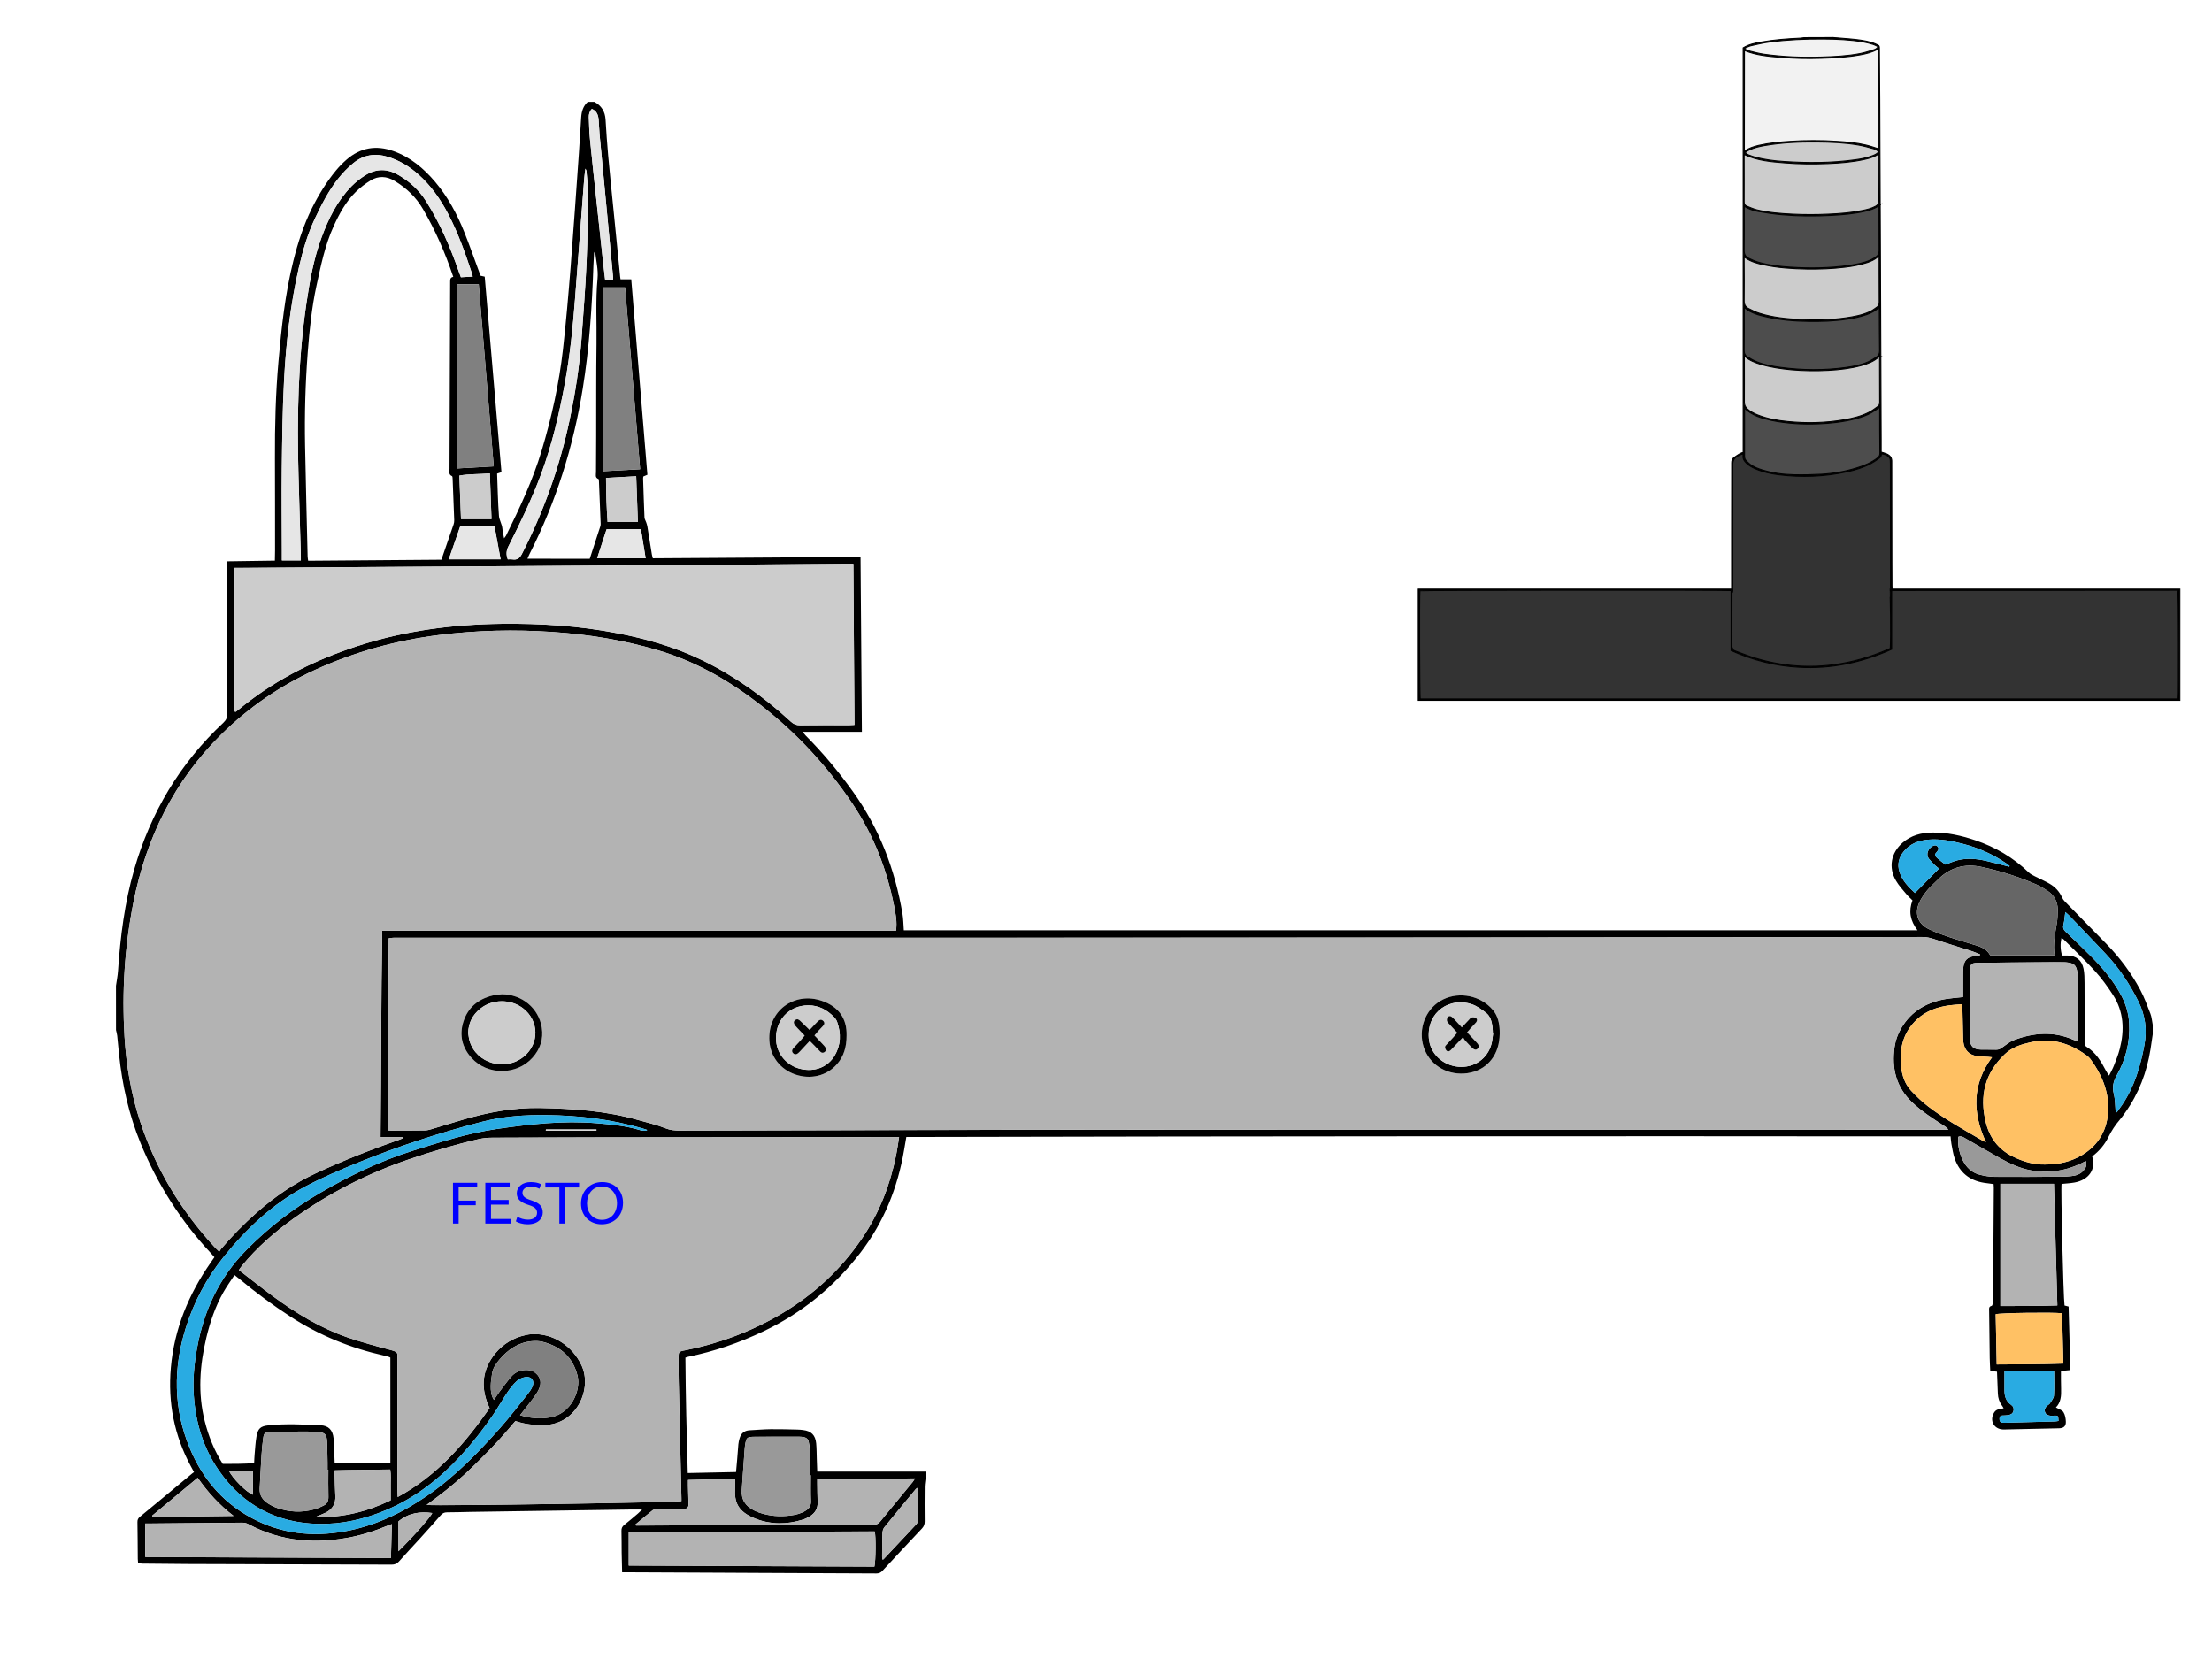 <?xml version="1.0" encoding="UTF-8" standalone="no"?>
<!-- Generator: Adobe Illustrator 26.3.1, SVG Export Plug-In . SVG Version: 6.00 Build 0)  -->

<svg
   version="1.1"
   id="Ebene_1"
   x="0px"
   y="0px"
   viewBox="0 0 1024 768"
   style="enable-background:new 0 0 1024 768;"
   xml:space="preserve"
   sodipodi:docname="Wipphebel2.svg"
   inkscape:version="1.2 (dc2aedaf03, 2022-05-15)"
   xmlns:inkscape="http://www.inkscape.org/namespaces/inkscape"
   xmlns:sodipodi="http://sodipodi.sourceforge.net/DTD/sodipodi-0.dtd"
   xmlns="http://www.w3.org/2000/svg"
   xmlns:svg="http://www.w3.org/2000/svg"><defs
   id="defs113" /><sodipodi:namedview
   id="namedview111"
   pagecolor="#ffffff"
   bordercolor="#000000"
   borderopacity="0.25"
   inkscape:showpageshadow="2"
   inkscape:pageopacity="0.0"
   inkscape:pagecheckerboard="0"
   inkscape:deskcolor="#d1d1d1"
   showgrid="false"
   inkscape:zoom="0.74025241"
   inkscape:cx="414.04796"
   inkscape:cy="387.03015"
   inkscape:window-width="1920"
   inkscape:window-height="991"
   inkscape:window-x="-9"
   inkscape:window-y="1071"
   inkscape:window-maximized="1"
   inkscape:current-layer="Ebene_1" />
<style
   type="text/css"
   id="style2">
	.wipphebel_st0{fill:#B3B3B3;}
	.wipphebel_st1{fill:#CCCCCC;}
	.wipphebel_st2{fill:#FFC164;}
	.wipphebel_st3{fill:#29ABE2;}
	.wipphebel_st4{fill:#666666;}
	.wipphebel_st5{fill:#E6E6E6;}
	.wipphebel_st6{fill:#808080;}
	.wipphebel_st7{fill:#999999;}
	.wipphebel_st8{fill:#FFFFFF;}
	.wipphebel_st9{fill:#0000FF;}
</style>
<g
   id="g108">
	<path
   d="M53.69,456.34c0.32-2.29,0.79-4.57,0.95-6.87c1.07-15.85,3.05-31.56,7.46-46.86c7.61-26.39,21.16-49.23,41.29-68.03   c1.34-1.26,1.87-2.48,1.86-4.31c-0.17-22.37-0.26-44.73-0.37-67.1c0-0.99,0-1.98,0-3.31c7.51-0.11,14.8-0.21,22.37-0.32   c0.03-1.62,0.09-3.1,0.08-4.57c-0.01-14.27,0.01-28.54-0.05-42.82c-0.06-14.95,0.31-29.88,1.63-44.77   c1.4-15.71,3.07-31.38,6.92-46.72c2.1-8.35,4.74-16.53,8.58-24.25c3.09-6.21,6.7-12.12,11.12-17.48c1.48-1.79,3.13-3.48,4.89-5.01   c6.43-5.62,13.75-6.83,21.72-3.97c7.85,2.81,14,7.98,19.31,14.25c5.89,6.96,10.14,14.89,13.5,23.29c2.63,6.58,4.95,13.27,7.5,20.14   c0.45,0.11,1.15,0.27,1.94,0.45c2.59,30.16,5.17,60.31,7.76,90.5c-0.77,0.26-1.37,0.46-2.02,0.67c0.26,6.61,0.36,13.12,0.86,19.6   c0.15,1.94,1.41,3.78,1.58,5.85c0.11,1.37,0.46,2.72,0.78,4.51c0.5-0.67,0.77-0.95,0.93-1.28c6.33-12.79,12.39-25.7,16.5-39.42   c4.59-15.29,8.03-30.84,9.83-46.69c1.42-12.6,2.52-25.23,3.52-37.87c1.4-17.63,2.59-35.28,3.85-52.92   c0.4-5.58,0.69-11.16,1.07-16.74c0.18-2.73,0.93-5.24,3.07-7.14c1,0,2,0,3.01,0c3.3,1.75,4.97,4.49,5.2,8.21   c0.34,5.5,0.69,10.99,1.19,16.47c0.84,9.22,1.8,18.43,2.72,27.64c0.95,9.55,1.9,19.09,2.85,28.64c0.03,0.33,0.09,0.65,0.17,1.19   c1.54,0,3.07,0,4.96,0c2.5,30.24,4.98,60.29,7.48,90.48c-0.65,0.28-1.23,0.53-1.88,0.8c-0.03,0.29-0.12,0.62-0.11,0.95   c0.2,6,0.38,12.01,0.64,18.01c0.03,0.75,0.52,1.47,0.77,2.22c0.21,0.62,0.44,1.25,0.55,1.89c0.72,4.36,1.4,8.73,2.11,13.09   c0.08,0.49,0.25,0.96,0.44,1.71c31.92-0.21,63.85-0.42,96.15-0.63c0.21,27.05,0.41,53.86,0.62,80.97c-9.16,0-18.04,0-27.4,0   c0.65,0.83,0.94,1.28,1.31,1.65c8.03,8.06,15.29,16.75,21.93,26c12.21,17.01,19.47,35.98,22.94,56.5c0.43,2.52,0.43,5.12,0.63,7.71   c156.23,0,312.48,0,469.26,0c-3.38-4.4-4.2-8.86-2.32-13.84c-0.92-0.92-1.93-1.79-2.76-2.8c-1.69-2.05-3.55-4.03-4.88-6.31   c-3.6-6.14-2.3-12.95,3.08-17.6c3.93-3.4,8.63-4.62,13.68-4.69c6.84-0.1,13.43,1.38,19.86,3.55c9.38,3.16,17.73,8.07,24.88,14.96   c0.75,0.73,1.76,1.22,2.71,1.71c2.29,1.18,4.69,2.19,6.91,3.48c2.58,1.49,4.56,3.62,5.78,6.4c0.29,0.66,0.76,1.28,1.27,1.8   c6.35,6.51,12.73,12.99,19.09,19.49c6.28,6.42,11.63,13.56,15.85,21.47c1.87,3.51,3.27,7.29,4.69,11.02   c0.61,1.59,0.72,3.37,1.06,5.06c0,1.5,0,3,0,4.51c-0.34,2.29-0.66,4.59-1.02,6.87c-1.7,10.62-5.42,20.44-11.68,29.25   c-0.82,1.16-1.64,2.33-2.56,3.4c-2.06,2.41-3.77,4.97-5.19,7.86c-1.75,3.59-4.36,6.7-7.58,9.1c1.88,6.02-1.58,10.91-8.21,12.09   c-1.96,0.35-3.97,0.44-5.96,0.65c-0.41,1.65,0.8,52.18,1.37,56.28c0.49,0.12,1.03,0.26,1.88,0.48c0.27,9.64,0.55,19.37,0.83,29.4   c-1.46,0.14-2.81,0.28-4.37,0.43c0,1.38-0.01,2.69,0,4.01c0.01,1.42,0.01,2.84,0.07,4.25c0.12,3.23-0.11,6.35-2.41,8.62   c1.28,0.75,2.84,1.16,3.48,2.16c0.79,1.24,1.09,2.97,1.13,4.49c0.05,2.07-1.06,2.95-3.17,3c-8.34,0.19-16.69,0.37-25.03,0.55   c-0.33,0.01-0.67,0-1-0.01c-4.12-0.2-6.22-4.17-4.07-7.71c0.78-1.29,1.58-1.67,4.48-2.08c-0.27-0.45-0.48-0.87-0.76-1.23   c-1.24-1.66-1.85-3.52-1.92-5.58c-0.11-3.33-0.26-6.65-0.4-10.14c-0.96-0.12-1.92-0.23-3.12-0.38c-0.09-2.02-0.22-3.99-0.25-5.96   c-0.11-7.26-0.19-14.52-0.27-21.78c-0.01-0.96-0.3-2.01,1.17-2.36c0.31-0.07,0.55-1.1,0.57-1.69c0.09-2.67,0.1-5.34,0.12-8.01   c0.1-15.02,0.2-30.04,0.3-45.06c0-0.49-0.05-0.98-0.09-1.6c-1.54-0.21-3.01-0.38-4.47-0.61c-6.7-1.08-11.28-4.8-13.53-11.18   c-0.77-2.18-1.08-4.52-1.53-6.81c-0.21-1.05-0.24-2.13-0.38-3.49c-161.15-0.16-322.16-0.09-483.43,0.28   c-0.36,2.09-0.71,4.11-1.05,6.13c-2.96,17.41-9.39,33.4-20.18,47.42c-12.04,15.65-26.97,27.86-44.88,36.39   c-11.2,5.34-22.83,9.33-34.98,11.82c-0.31,0.06-0.62,0.19-1.17,0.37c0.12,17.73,0.56,35.45,1.08,53.44   c7.51-0.16,14.81-0.31,22.35-0.47c0.17-1.92,0.34-3.64,0.48-5.36c0.21-2.49,0.36-4.99,0.6-7.48c0.09-0.91,0.29-1.81,0.54-2.69   c0.66-2.34,2.17-3.68,4.67-3.8c3.25-0.16,6.5-0.46,9.75-0.5c4.09-0.05,8.18,0.09,12.27,0.18c0.92,0.02,1.84,0.09,2.74,0.21   c3.77,0.47,5.67,2.33,6.04,6.14c0.23,2.4,0.2,4.83,0.29,7.25c0.07,1.9,0.14,3.79,0.21,5.86c16.77,0,33.34,0,50.24,0   c0,0.98,0.06,1.78-0.01,2.57c-0.13,1.47-0.46,2.94-0.48,4.41c-0.06,5.34-0.06,10.68,0,16.02c0.02,1.34-0.35,2.36-1.28,3.34   c-6.13,6.5-12.22,13.02-18.29,19.58c-0.81,0.88-1.64,1.22-2.82,1.22c-18.2-0.1-36.4-0.17-54.6-0.25   c-6.34-0.03-12.69-0.07-19.03-0.1c-13.86-0.07-27.72-0.13-41.57-0.19c-0.74,0-1.48,0-2.49,0c-0.08-3.19-0.17-6.17-0.21-9.15   c-0.05-3.34,0.01-6.68-0.09-10.01c-0.04-1.21,0.33-2.01,1.28-2.76c2.16-1.7,4.25-3.51,6.35-5.29c0.54-0.46,1.03-0.98,1.92-1.83   c-2.39,0-4.27-0.02-6.15,0c-24.46,0.36-48.91,0.71-73.37,1.08c-3.59,0.05-7.18,0.22-10.76,0.2c-1.31-0.01-2.17,0.45-3,1.4   c-3.13,3.58-6.31,7.13-9.5,10.65c-3.25,3.58-6.59,7.09-9.79,10.71c-0.99,1.11-2.02,1.47-3.47,1.46   c-16.03-0.08-32.06-0.1-48.09-0.15c-15.36-0.04-30.72-0.08-46.09-0.14c-7.01-0.03-14.02-0.12-21.04-0.19   c-0.65-0.01-1.29-0.1-2.06-0.16c-0.05-0.76-0.13-1.41-0.14-2.06c-0.05-5.67-0.06-11.35-0.16-17.02c-0.02-1.11,0.33-1.76,1.21-2.48   c8.07-6.61,16.08-13.3,24.1-19.97c0.26-0.21,0.54-0.4,0.89-0.66c-0.51-0.94-0.95-1.73-1.38-2.52c-7.8-14.34-10.79-29.68-9.35-45.89   c1.59-17.9,8.22-33.91,18.42-48.56c0.57-0.81,1.13-1.63,1.75-2.52c-0.6-0.68-1.13-1.31-1.69-1.91   c-13.94-14.92-24.67-31.85-32.45-50.75c-5.45-13.24-8.53-26.98-10-41.14c-0.3-2.9-0.54-5.81-0.86-8.71   c-0.1-0.89-0.37-1.76-0.56-2.64C53.69,470.03,53.69,463.18,53.69,456.34z M916.51,442.26c0.04-0.15,0.08-0.3,0.12-0.45   c-1.28-0.5-2.54-1.07-3.84-1.49c-5.79-1.86-11.63-3.59-17.39-5.56c-1.85-0.64-3.64-1.01-5.59-1c-9.68,0.05-19.37,0.04-29.05,0.05   c-36.9,0.03-73.8,0.06-110.71,0.1c-25.55,0.02-51.09,0.06-76.64,0.08c-72.55,0.04-145.1,0.08-217.65,0.11   c-14.85,0.01-29.71,0-44.56,0c-75.56,0-151.12,0-226.67,0c-0.83,0-1.67-0.03-2.5,0.01c-0.63,0.03-1.27,0.14-2.07,0.24   c-0.12,29.72-0.63,59.28-0.55,88.92c0.76,0.05,1.16,0.11,1.57,0.11c5.26-0.01,10.52-0.01,15.78-0.08c0.98-0.01,1.98-0.27,2.92-0.56   c5.12-1.52,10.2-3.13,15.33-4.61c11.43-3.3,23-5.43,35-5.2c15.32,0.29,30.51,1.32,45.33,5.54c4.25,1.21,8.6,2.19,12.68,3.83   c2.28,0.92,4.45,1.08,6.76,1.08c9.68-0.01,19.37-0.03,29.05-0.06c24.79-0.06,49.59-0.13,74.38-0.18   c14.28-0.03,28.55-0.06,42.83-0.08c16.53-0.02,33.06-0.04,49.59-0.05c20.37-0.02,40.74-0.03,61.11-0.04   c32.89-0.01,65.79-0.04,98.68-0.03c76.23,0,152.45,0.02,228.68,0.03c0.95,0,1.9,0,2.85,0c-0.62-0.89-1.3-1.33-1.97-1.77   c-5.11-3.31-10.23-6.58-14.7-10.79c-7.57-7.12-9.63-15.88-8.21-25.81c0.43-3.01,1.44-5.81,2.96-8.44   c4.81-8.3,12.3-12.42,21.53-13.8c2.27-0.34,4.58-0.5,7.19-0.78c0-3.57-0.02-6.99,0.01-10.4c0.01-1.33,0-2.69,0.22-3.99   c0.48-2.74,1.88-4.04,4.63-4.5C914.57,442.52,915.54,442.4,916.51,442.26z M414.79,430.88c0.58-4.17-0.17-7.85-0.9-11.52   c-3.34-16.87-9.45-32.6-19.04-46.96c-11.78-17.64-25.98-32.99-42.73-46.01c-14.29-11.11-29.69-20.04-47.14-25.25   c-16.07-4.8-32.49-7.46-49.19-8.59c-17.62-1.19-35.19-0.8-52.73,1.43c-19.84,2.52-38.89,7.8-57.09,16.08   c-16.26,7.4-30.81,17.4-43.51,29.91c-21.92,21.58-34.82,48.02-40.73,77.97c-4.04,20.47-5.35,41.18-4.08,62.02   c0.82,13.44,3.06,26.6,7.31,39.46c7.22,21.84,18.8,41.01,34.34,57.86c0.6,0.66,1.27,1.26,2.21,2.18c0.33-0.53,0.5-0.92,0.77-1.23   c5.14-6.05,10.67-11.71,16.63-16.96c8.25-7.27,17.22-13.44,27.21-18.09c12.71-5.92,25.75-11.03,38.97-15.67   c0.58-0.2,1.13-0.48,1.69-0.73c-0.03-0.12-0.06-0.23-0.09-0.35c-3.41,0-6.81,0-10.53,0c0.34-31.88,0.23-63.61,0.78-95.54   C256.38,430.88,335.49,430.88,414.79,430.88z M416.21,526.38c-1.28,0-2.18,0-3.08,0c-12.69,0.01-25.38,0.03-38.07,0.04   c-31.81,0.03-63.61,0.04-95.42,0.08c-17.2,0.02-34.39,0.07-51.59,0.16c-2.15,0.01-4.34,0.18-6.42,0.66   c-10.89,2.52-21.59,5.72-32.17,9.32c-19.24,6.55-37.16,15.69-53.67,27.53c-8.77,6.29-16.88,13.36-23.75,21.75   c-0.46,0.56-0.85,1.17-1.46,2.01c5.42,4.18,10.62,8.36,16,12.3c10.6,7.77,21.8,14.56,34.28,18.88c6.45,2.23,13.07,3.99,19.67,5.75   c4.09,1.09,3.41,1.39,3.42,4.55c0.03,20.19,0.03,40.39,0.05,60.58c0,0.85,0.05,1.71,0.1,3.03c18.44-10.02,31.25-24.98,42.55-41.15   c-4.04-8.58-3.74-16.6,1.59-23.99c3.21-4.45,7.62-7.7,13.01-9.31c1.59-0.47,3.24-0.86,4.89-0.96c9.82-0.56,18.86,5.44,23.1,14.5   c5.02,10.71-2.15,27.42-17.51,27.6c-4.46,0.05-8.81-0.35-13.13-1.87c-2.51,2.9-4.9,5.78-7.42,8.54c-2.53,2.77-5.15,5.46-7.8,8.12   c-2.71,2.72-5.44,5.42-8.27,8.01c-2.77,2.53-5.64,4.96-8.57,7.31c-2.87,2.3-5.86,4.45-9.05,6.85c4.75,0.56,115.92-1.16,117.97-1.78   c0-0.4,0.01-0.82,0-1.24c-0.42-18.1-0.86-36.2-1.26-54.3c-0.09-3.84-0.08-7.68-0.06-11.51c0.01-1.87,0.28-2.14,2.03-2.57   c0.32-0.08,0.66-0.1,0.99-0.17c15.84-3.16,30.78-8.73,44.67-16.98c15.01-8.9,27.54-20.53,37.32-34.97   c7.91-11.68,12.92-24.62,15.7-38.43C415.38,532.07,415.73,529.37,416.21,526.38z M108.59,329.38c0.19,0.04,0.39,0.09,0.58,0.13   c1.3-1.04,2.59-2.09,3.89-3.12c15.76-12.48,33.5-21.15,52.53-27.36c21.7-7.08,44.04-10,66.78-10.26c17.81-0.2,35.54,0.93,53.06,4.3   c13.56,2.6,26.76,6.35,39.25,12.37c15.31,7.38,28.96,17.17,41.44,28.64c1.26,1.16,2.5,1.67,4.21,1.65   c7.51-0.08,15.03-0.03,22.54-0.04c0.81,0,1.62-0.07,2.68-0.12c-0.17-24.9-0.34-49.62-0.51-74.57c-1.59,0-2.83-0.01-4.06,0   c-19.45,0.15-38.9,0.31-58.35,0.45c-21.62,0.16-43.24,0.3-64.86,0.44c-29.38,0.19-58.77,0.38-88.15,0.56   c-22.54,0.15-45.08,0.29-67.62,0.44c-1.15,0.01-2.29,0-3.42,0C108.59,285.29,108.59,307.33,108.59,329.38z M209.83,128.17   c-3.73-11.16-8.28-21.5-14.01-31.35c-3.25-5.6-7.68-9.76-13.12-13.06c-3.71-2.25-7.47-2.46-11.12-0.24   c-2.47,1.5-4.83,3.3-6.89,5.32c-4.59,4.5-7.61,10.09-10.25,15.89c-4,8.8-5.91,18.22-7.94,27.57c-2.19,10.11-3.23,20.42-4.03,30.73   c-1.11,14.39-1.51,28.82-1.24,43.25c0.32,17.09,0.78,34.19,1.18,51.28c0.01,0.63,0.15,1.25,0.24,2.03   c20.7-0.16,41.19-0.32,61.68-0.48c1.96-5.64,3.82-10.98,5.65-16.35c0.21-0.62,0.31-1.31,0.29-1.96c-0.22-6.33-0.47-12.67-0.73-19   c-0.02-0.48-0.04-1.28-0.29-1.39c-1.73-0.73-1.16-2.2-1.16-3.41c0.02-14.1,0.09-28.19,0.14-42.29c0.04-10.18,0.07-20.35,0.11-30.53   c0.02-4.59,0.06-9.18,0.05-13.76C208.4,129.36,208.42,128.39,209.83,128.17z M180.7,628.45c-0.37-0.17-0.58-0.29-0.81-0.36   c-0.64-0.18-1.28-0.36-1.93-0.51c-15.53-3.47-30.04-9.34-43.41-18.02c-8.27-5.36-16.18-11.21-23.75-17.52   c-0.67-0.56-1.38-1.09-2.25-1.78c-1.84,2.84-3.66,5.33-5.17,8c-3.71,6.58-6.12,13.68-7.87,21c-3.06,12.82-4,25.68-0.74,38.62   c1.76,7,4.4,13.61,8.35,19.8c4.83,0.01,9.62-0.01,14.52-0.35c0.08-1.49,0.1-2.65,0.21-3.81c0.26-2.82,0.39-5.66,0.87-8.45   c0.65-3.77,1.83-4.85,5.57-5.24c7.99-0.84,16.01-0.4,24-0.05c3.81,0.16,5.72,2.2,6.13,6.02c0.29,2.73,0.27,5.49,0.39,8.24   c0.04,1.05,0.08,2.1,0.11,3.05c8.8,0,17.26,0,25.79,0C180.7,660.72,180.7,644.57,180.7,628.45z M946.7,539.08   c6.52,0.03,12.14-1.35,17.25-4.44c7.86-4.75,11.76-12.09,12-20.98c0.23-8.65-3.08-16.42-8.22-23.37c-0.44-0.59-1.01-1.12-1.61-1.57   c-7.81-5.79-16.4-8.43-26.1-6.23c-4.32,0.98-8.47,2.26-11.87,5.46c-9.28,8.77-11.84,19.35-8.89,31.5   c1.73,7.11,5.76,12.55,12.34,15.85C936.49,537.77,941.69,539.24,946.7,539.08z M299.44,523.42c0.02-0.12,0.04-0.24,0.06-0.37   c-0.69-0.22-1.37-0.47-2.07-0.67c-14.44-4.24-29.19-5.96-44.22-6.17c-10.17-0.14-20.17,0.54-30,3.08   c-19.56,5.04-38.74,11.32-57.45,18.92c-8.26,3.35-16.5,6.87-24.36,11.03c-15.05,7.97-27.27,19.45-37.87,32.62   c-7.92,9.84-13.8,20.86-17.56,32.94c-5.81,18.64-5.71,37.16,1.77,55.35c6.24,15.15,16.5,26.77,31.39,33.92   c13.68,6.57,28.08,7.45,42.78,4.39c13.02-2.71,24.72-8.46,35.63-15.92c12.92-8.83,23.74-19.96,34.06-31.58   c4.48-5.05,8.57-10.45,12.79-15.73c0.83-1.03,1.59-2.18,2.1-3.38c1.14-2.65-0.47-4.84-3.33-4.36c-1.41,0.23-2.94,0.91-3.97,1.87   c-1.63,1.51-3.04,3.32-4.29,5.17c-2.24,3.31-4.2,6.81-6.44,10.12c-4.59,6.78-9.64,13.21-15.19,19.25   c-9.81,10.68-21.02,19.44-34.49,25.13c-10.04,4.24-20.43,6.66-31.38,6.42c-19.51-0.42-34.88-8.69-46.01-24.59   c-7.3-10.42-10.84-22.26-11.69-34.93c-0.49-7.29,0.2-14.49,1.48-21.66c3.12-17.45,10.27-32.82,22.83-45.57   c10.2-10.35,21.56-19.13,34.12-26.45c13.6-7.92,27.68-14.74,42.7-19.47c12.87-4.05,25.7-8.2,39.16-10.15   c15.33-2.22,30.63-3.95,46.13-2.66c6.89,0.57,13.79,1.22,20.45,3.28C297.48,523.51,298.49,523.37,299.44,523.42z M951.12,442.23   c-0.81-5.24,0.27-10.05,1.05-14.91c0.33-2.05,0.41-4.15,0.41-6.23c0-3.69-1.64-6.61-4.66-8.67c-1.65-1.12-3.39-2.16-5.21-2.96   c-8.12-3.54-16.54-6.21-25.2-8.09c-8.08-1.75-15.03,0.21-20.79,6.2c-1.5,1.56-3.22,2.94-4.57,4.62c-1.44,1.81-2.85,3.75-3.76,5.86   c-2.2,5.11-0.45,9.69,4.59,12.1c3,1.43,6.15,2.57,9.3,3.63c4.27,1.43,8.61,2.63,12.9,3.98c2.58,0.81,4.89,2.06,6.13,4.47   C931.26,442.23,941.01,442.23,951.12,442.23z M961.86,482.02c0.04-0.8,0.09-1.21,0.09-1.62c-0.01-9.26-0.02-18.52-0.06-27.78   c-0.01-1.16-0.19-2.33-0.4-3.47c-0.26-1.38-0.96-2.6-2.29-3.09c-1.14-0.42-2.43-0.58-3.66-0.61c-3.09-0.07-6.18-0.01-9.26,0.01   c-10.27,0.08-20.53,0.14-30.8,0.28c-2.89,0.04-3.45,0.64-3.57,3.6c-0.1,2.42-0.03,4.84-0.02,7.26c0,8.01-0.02,16.02,0.03,24.03   c0.02,3.69,1.54,5.18,5.17,5.27c2.34,0.05,4.68-0.04,7.01,0.04c1.17,0.04,1.99-0.44,2.91-1.11c1.74-1.27,3.5-2.68,5.48-3.42   c9.05-3.35,18.18-4.09,27.29-0.08C960.35,481.57,960.99,481.73,961.86,482.02z M139.27,259.44c0-0.89,0.01-1.47,0-2.05   c-0.36-12.43-0.73-24.85-1.07-37.28c-0.73-26.72-0.24-53.4,3.69-79.9c1.52-10.23,3.33-20.38,6.93-30.15   c3.23-8.78,7.28-17.06,13.89-23.8c2.02-2.06,4.37-3.91,6.85-5.38c4.83-2.86,9.81-2.79,14.73,0.05c5.3,3.05,9.66,6.99,12.96,12.22   c6.46,10.23,11.21,21.22,15.16,32.59c0.29,0.84,0.62,1.68,0.97,2.61c1.86-0.11,3.57-0.2,5.47-0.31c-0.14-0.61-0.19-0.93-0.28-1.22   c-3.13-9.42-6.39-18.79-11.01-27.62c-3.62-6.93-8.04-13.27-13.93-18.49c-4.17-3.7-8.86-6.51-14.22-8.14   c-5.77-1.75-11.16-0.88-15.8,2.92c-2.62,2.14-5.02,4.66-7.13,7.32c-4.37,5.52-7.56,11.8-10.56,18.11   c-3.49,7.33-5.75,15.11-7.56,23.01c-3.97,17.29-5.95,34.86-6.87,52.53c-0.7,13.49-0.85,27.02-1.01,40.53   c-0.15,12.68,0.01,25.37,0.03,38.05c0,1.47,0,2.93,0,4.41C133.54,259.44,136.27,259.44,139.27,259.44z M404.79,725.24   c0.65-2.79,0.74-14.14,0.14-16.3c-37.94,0.13-75.94,0.27-113.86,0.4c0,5.32,0,10.27,0,15.4   C329.11,724.91,366.89,725.08,404.79,725.24z M273.01,258.67c1.7-5.22,3.31-10.12,4.9-15.04c0.13-0.39,0.16-0.82,0.15-1.23   c-0.25-6.5-0.51-13-0.78-19.5c-0.02-0.4-0.04-1.08-0.24-1.15c-1.68-0.62-1.13-2.02-1.13-3.15c-0.01-5.59,0.06-11.18,0.08-16.77   c0.04-14.18-0.04-28.37,0.15-42.55c0.14-10.12-0.47-20.25,0.49-30.39c0.39-4.05-0.71-8.23-1.17-12.76   c-0.27,0.62-0.44,0.84-0.45,1.06c-0.12,1.91-0.24,3.83-0.3,5.74c-0.65,19.1-1.88,38.12-4.95,57.03   c-4.34,26.71-12.25,52.21-24.54,76.34c-0.37,0.72-0.66,1.47-1.05,2.36C253.85,258.67,263.32,258.67,273.01,258.67z M922.17,489.44   c-0.73-0.07-1.27-0.14-1.81-0.18c-1.75-0.13-3.51-0.14-5.24-0.39c-3.61-0.52-5.8-2.84-6.22-6.48c-0.13-1.16-0.13-2.33-0.16-3.5   c-0.1-3.92-0.17-7.84-0.27-11.76c-0.02-0.7-0.14-1.4-0.22-2.22c-2.11,0.17-3.95,0.22-5.76,0.48c-5.55,0.78-10.7,2.49-14.93,6.39   c-6.45,5.94-8.36,13.39-7.5,21.82c0.44,4.27,1.74,8.22,4.68,11.37c2.44,2.61,5.07,5.09,7.9,7.27c7.76,5.96,16.34,10.65,24.77,15.57   c0.54,0.32,1.13,0.56,1.95,0.96C913.04,515.01,912.93,501.98,922.17,489.44z M294.16,705.73c0.1,0.16,0.19,0.33,0.29,0.49   c0.58,0,1.16,0,1.74,0c30.22-0.12,60.44-0.25,90.66-0.37c5.84-0.02,11.69-0.06,17.53-0.04c1.25,0,2.17-0.31,3.01-1.34   c4.99-6.16,10.06-12.25,15.1-18.38c0.33-0.41,0.58-0.89,1.08-1.68c-15.3,0.25-30.18-0.08-45.24,0.21c0,0.89-0.01,1.46,0,2.02   c0.05,2.92,0.05,5.84,0.17,8.76c0.12,2.99-1.22,5.13-3.7,6.62c-0.99,0.6-2.06,1.13-3.17,1.47c-7.33,2.29-14.74,2.36-21.86-0.43   c-8.38-3.28-9.83-7.71-9.51-14.09c0.07-1.38,0.01-2.76,0.01-4.4c-7.34,0.19-14.48,0.37-21.76,0.56c0,1.11-0.01,1.92,0,2.74   c0.06,2.84,0.11,5.67,0.21,8.51c0.05,1.35-0.59,2.03-1.88,2.15c-0.75,0.07-1.5,0.11-2.25,0.12c-3.42,0.03-6.85,0.02-10.27,0.08   c-0.73,0.01-1.64-0.02-2.15,0.38C299.46,701.24,296.82,703.51,294.16,705.73z M926.04,548.03c0,18.99,0,37.7,0,56.58   c8.8-0.05,17.51,0.01,26.36-0.29c-0.53-18.99-1.05-37.62-1.58-56.29C942.48,548.03,934.48,548.03,926.04,548.03z M67.23,705.29   c0,5.3,0,10.32,0,15.48c38.03,0.16,75.79,0.33,113.73,0.49c0.15-5.36,0.29-10.38,0.44-15.73c-1.16,0.44-1.93,0.7-2.68,1.01   c-4.94,2.04-9.99,3.72-15.23,4.83c-16.87,3.57-33.16,2.45-48.61-5.85c-0.83-0.45-1.9-0.65-2.86-0.64   c-14.1,0.1-28.2,0.25-42.31,0.39C68.92,705.3,68.11,705.29,67.23,705.29z M279.27,218.14c5.74-0.31,11.28-0.61,17.06-0.92   c-2.34-28.33-4.65-56.31-6.95-84.19c-3.48,0-6.69,0-10.11,0C279.27,161.48,279.27,189.63,279.27,218.14z M211.48,216.86   c5.83-0.34,11.38-0.66,17.08-0.99c-2.34-28.36-4.65-56.42-6.95-84.35c-3.51,0-6.71,0-10.14,0   C211.48,160.08,211.48,188.32,211.48,216.86z M152,680.38c-0.12,0-0.24,0-0.37,0c0-1.08,0.02-2.17,0-3.25   c-0.06-3.17-0.09-6.34-0.21-9.5c-0.15-3.67-0.94-4.5-4.64-4.75c-2.41-0.16-4.83-0.2-7.25-0.18c-4.83,0.04-9.67,0.09-14.5,0.28   c-2.51,0.1-2.85,0.45-3.2,2.91c-0.36,2.55-0.6,5.13-0.76,7.7c-0.33,5.15-0.57,10.32-0.85,15.47c-0.17,3.08,1.33,5.29,3.78,6.88   c1.38,0.9,2.9,1.68,4.46,2.2c5.5,1.86,11.11,2.15,16.74,0.65c1.66-0.44,3.3-1.14,4.82-1.94c1.51-0.8,2.07-2.17,2.02-3.97   C151.92,688.72,152,684.55,152,680.38z M375.34,682.92c-0.17,0-0.35,0-0.52,0c0-4.09,0.03-8.17-0.02-12.26   c-0.01-1.07-0.22-2.15-0.43-3.21c-0.26-1.29-1.15-1.99-2.42-2.2c-0.66-0.11-1.33-0.17-1.99-0.17c-6.92,0-13.83-0.04-20.75,0.04   c-3.45,0.04-3.68,0.34-4.27,3.81c-0.07,0.41-0.12,0.83-0.15,1.24c-0.36,4.91-0.71,9.81-1.06,14.72c-0.11,1.58-0.19,3.16-0.31,4.74   c-0.37,4.56,1.71,7.66,5.72,9.61c0.75,0.36,1.51,0.71,2.3,0.98c4.74,1.63,9.63,1.98,14.57,1.34c2.48-0.32,4.92-0.9,7.08-2.3   c1.59-1.03,2.39-2.32,2.31-4.35C375.24,690.92,375.34,686.92,375.34,682.92z M235.07,258.95c0.81,0,1.49-0.09,2.14,0.02   c2.19,0.34,3.38-0.52,4.42-2.56c10.08-19.62,17.41-40.21,22.02-61.78c2.67-12.49,4.61-25.09,5.56-37.83   c0.89-11.89,1.8-23.79,2.34-35.7c0.48-10.5,0.53-21.01,0.62-31.53c0.03-3.41-0.41-6.82-0.67-10.22c-0.03-0.44-0.31-0.87-0.48-1.3   c-0.56,3.63-0.76,7.2-1.03,10.76c-1.26,16.63-2.52,33.27-3.81,49.9c-0.99,12.81-2.28,25.59-4.6,38.23   c-2.65,14.45-5.96,28.73-11.08,42.53c-4.27,11.51-9.62,22.54-15.14,33.49C234.37,254.92,234.23,256.71,235.07,258.95z    M240.76,655.13c4.77,1.48,9.17,1.79,13.7,1.06c10.08-1.64,14.54-12.69,12.9-19.3c-2.12-8.54-7.77-13.56-16.1-15.71   c-1.65-0.43-3.49-0.45-5.2-0.29c-6.17,0.6-10.87,3.85-14.8,8.46c-1.65,1.94-3.09,3.95-3.46,6.52c-0.27,1.89-0.59,3.8-0.61,5.71   c-0.02,2.13,0.11,4.3,1.47,6.47c0.96-1.41,1.74-2.66,2.62-3.83c1.8-2.39,3.56-4.82,5.52-7.07c1.46-1.67,3.47-2.64,5.69-2.89   c2.54-0.29,4.85,0.35,6.5,2.42c1.64,2.07,1.46,4.39,0.4,6.61c-0.67,1.42-1.6,2.73-2.54,3.99   C244.95,649.83,242.97,652.29,240.76,655.13z M954.58,607.94c-4.26-0.51-28.69-0.17-30.71,0.44c0.15,7.63,0.31,15.33,0.47,23.27   c10.39-0.11,20.5-0.03,30.84-0.42C954.97,623.29,954.78,615.66,954.58,607.94z M979.43,515.27c0.39-0.34,0.61-0.48,0.74-0.67   c0.74-1.01,1.47-2.03,2.17-3.06c5.7-8.38,8.49-17.8,10.34-27.65c1.35-7.21,0.46-13.84-2.8-20.37c-4.02-8.04-8.92-15.44-15.09-21.97   c-5.55-5.88-11.16-11.72-16.75-17.56c-0.55-0.58-1.18-1.07-1.96-1.77c-0.3,2.18-0.41,4.09-0.87,5.92   c-0.36,1.45,0.12,2.31,1.11,3.26c3.87,3.67,7.73,7.37,11.5,11.15c5.5,5.51,10.51,11.41,14.19,18.32c2.15,4.03,3.39,8.3,3.64,12.88   c0.48,8.67-1.58,16.76-5.82,24.22c-1.6,2.81-2.05,5.29-1.3,8.4C979.23,509.14,979.15,512.1,979.43,515.27z M954.58,442.33   c0.89,0,1.71-0.03,2.53,0c4.03,0.14,6.6,2.11,7.42,6.1c0.45,2.18,0.46,4.46,0.47,6.7c0.05,9.17,0.03,18.34,0.01,27.52   c0,0.79,0.05,1.43,0.84,1.91c4.33,2.62,6.79,6.77,9.04,11.09c0.36,0.69,0.84,1.32,1.46,2.29c0.86-1.76,1.66-3.13,2.23-4.59   c0.99-2.56,2.05-5.12,2.72-7.77c2.24-8.73,1.9-17.26-3.16-25.03c-2.49-3.83-5.19-7.59-8.26-10.96c-4.65-5.11-9.71-9.86-14.6-14.75   c-0.21-0.21-0.52-0.33-0.99-0.61C953.71,437.04,953.79,439.6,954.58,442.33z M950.89,634.83c-7.92,0-15.38,0-22.95,0   c0,3.1,0.01,5.92,0,8.74c-0.02,2.72,0.66,5.09,3.05,6.74c0.96,0.67,1.39,1.67,1.11,2.84c-0.32,1.33-1.41,1.79-2.61,1.97   c-0.82,0.12-1.66,0.12-2.49,0.15c-1.1,0.04-1.4,0.74-1.38,1.68c0.02,0.95,0.43,1.6,1.47,1.65c0.5,0.02,1,0.02,1.5,0.01   c7.58-0.19,15.16-0.39,22.74-0.6c0.55-0.02,1.09-0.14,1.61-0.22c-0.1-2.48-0.13-2.52-2.12-2.45c-0.5,0.02-1,0.1-1.49,0.04   c-1.11-0.12-2.16-0.43-2.61-1.62c-0.49-1.3,0.16-2.25,1.05-3.09c0.36-0.34,0.9-0.55,1.15-0.95c0.72-1.18,1.81-2.4,1.9-3.66   C951.05,642.37,950.89,638.63,950.89,634.83z M146.09,702.23c12.62,0.46,23.92-2.48,34.77-7.69c0-2.54,0.03-4.87-0.01-7.2   c-0.04-2.29,0.19-4.61-0.19-7.05c-8.7,0.17-17.16,0.09-25.73,0.38c0,0.93-0.01,1.51,0,2.08c0.09,3.25,0.14,6.51,0.31,9.75   c0.19,3.57-1.28,6.14-4.43,7.73C149.49,700.89,148.08,701.39,146.09,702.23z M930.1,401.23c0.08-0.12,0.15-0.23,0.23-0.35   c-0.58-0.44-1.15-0.91-1.75-1.32c-6.13-4.17-12.82-7.09-19.99-8.95c-5.27-1.37-10.59-2.37-16.07-1.89   c-4.3,0.38-8.15,1.81-11.02,5.2c-2.43,2.86-3.34,6.12-2.15,9.79c1.33,4.12,4.27,7,7.14,9.68c3.82-3.88,7.42-7.53,11.14-11.3   c-0.58-0.47-1.25-0.94-1.83-1.5c-0.95-0.93-1.9-1.86-2.73-2.89c-1.89-2.35-0.2-5.09,1.7-6.07c0.84-0.43,1.65-0.42,2.26,0.35   c0.61,0.77,0.41,1.49-0.26,2.21c-1.28,1.38-1.3,1.82,0,3.01c1.23,1.12,2.59,2.08,3.81,3.05c1.92-0.7,3.68-1.51,5.52-1.98   c4.38-1.12,8.79-0.75,13.14,0.22C922.87,399.31,926.47,400.31,930.1,401.23z M965.6,537.48c-1.02,0.51-1.76,0.89-2.5,1.24   c-7.3,3.46-15,4.48-22.9,3.08c-5.11-0.91-9.83-3.15-14.36-5.66c-5.32-2.96-10.56-6.04-15.85-9.06c-1.06-0.61-2.09-1.42-3.43-0.8   c-0.48,3.82,0.7,8.8,2.82,12.2c1.67,2.66,4,4.54,7.01,5.31c2.24,0.58,4.59,0.98,6.9,1c10.26,0.08,20.52,0,30.77-0.05   c1.58-0.01,3.17-0.12,4.74-0.27c2.12-0.21,4.11-0.81,5.59-2.45C965.5,540.81,966.27,539.48,965.6,537.48z M273.98,50.43   c-1.12,1.18-1.43,2.49-1.39,3.83c0.11,3.41,0.21,6.82,0.54,10.21c0.82,8.46,1.75,16.92,2.66,25.37c1.12,10.53,2.26,21.05,3.4,31.58   c0.3,2.78,0.65,5.56,0.97,8.24c1.38,0,2.43,0,3.6,0c0.03-0.55,0.09-0.95,0.06-1.34c-0.8-8.55-1.6-17.1-2.42-25.65   c-1.28-13.44-2.57-26.89-3.83-40.33c-0.22-2.32-0.24-4.67-0.45-6.99C276.91,53.21,276.23,51.32,273.98,50.43z M70.45,701.63   c0.06,0.2,0.12,0.41,0.19,0.61c12.5-0.16,25.01-0.32,37.51-0.48c-6.58-5.02-11.91-10.92-16.64-17.65   C84.41,690.02,77.43,695.82,70.45,701.63z M231.75,258.93c-0.97-5.26-1.89-10.24-2.81-15.2c-5.36,0-10.58,0-15.92,0   c-1.77,5.11-3.48,10.04-5.27,15.2C215.8,258.93,223.52,258.93,231.75,258.93z M295.28,241.66c-0.26-7.19-0.51-14.13-0.77-21.2   c-4.81,0.27-9.28,0.52-13.96,0.78c0,7.01,0.26,13.77,0.72,20.41C286.04,241.66,290.51,241.66,295.28,241.66z M226.77,219.14   c-4.99,0.46-9.56,0.2-14.12,1.03c0.26,6.86,0.51,13.49,0.76,20.14c4.81,0,9.34,0,14.12,0C227.28,233.2,227.03,226.33,226.77,219.14   z M298.89,258.47c-0.77-4.72-1.49-9.11-2.19-13.46c-5.46,0-10.6,0-15.89,0c-1.47,4.51-2.9,8.9-4.39,13.46   C283.97,258.47,291.19,258.47,298.89,258.47z M424.92,688.69c-0.57,0.36-0.81,0.44-0.95,0.61c-4.9,5.92-9.81,11.82-14.63,17.79   c-0.56,0.7-0.79,1.82-0.83,2.75c-0.13,3.59-0.12,7.18-0.15,10.76c0,0.45,0.11,0.9,0.18,1.37c0.28-0.08,0.38-0.08,0.43-0.12   c5.09-5.4,10.2-10.8,15.25-16.24c0.4-0.44,0.67-1.18,0.68-1.78C424.95,698.93,424.92,694.02,424.92,688.69z M184.45,718.1   c7.21-7.07,15.11-16.08,15.63-17.69c-5.6-0.78-10.9-0.05-15.63,3.88C184.45,708.59,184.45,713.13,184.45,718.1z M106.02,680.88   c1.56,3.51,8.26,10.12,11.06,11.06c0-3.69,0-7.39,0-11.06C113.35,680.88,109.73,680.88,106.02,680.88z M252.73,522.89   c-0.03,0.14-0.05,0.28-0.08,0.41c7.82,0,15.65,0,23.47,0c0-0.14,0-0.28,0-0.41C268.33,522.89,260.53,522.89,252.73,522.89z"
   id="path4" />
	<path
   class="wipphebel_st0"
   d="M916.51,442.26c-0.97,0.14-1.93,0.25-2.9,0.42c-2.75,0.46-4.16,1.76-4.63,4.5c-0.23,1.3-0.21,2.66-0.22,3.99   c-0.03,3.41-0.01,6.83-0.01,10.4c-2.62,0.28-4.92,0.44-7.19,0.78c-9.23,1.38-16.72,5.5-21.53,13.8c-1.52,2.63-2.53,5.43-2.96,8.44   c-1.43,9.93,0.64,18.69,8.21,25.81c4.47,4.21,9.59,7.48,14.7,10.79c0.68,0.44,1.35,0.88,1.97,1.77c-0.95,0-1.9,0-2.85,0   c-76.23-0.01-152.45-0.03-228.68-0.03c-32.89,0-65.79,0.02-98.68,0.03c-20.37,0.01-40.74,0.02-61.11,0.04   c-16.53,0.01-33.06,0.03-49.59,0.05c-14.28,0.02-28.55,0.05-42.83,0.08c-24.79,0.06-49.59,0.12-74.38,0.18   c-9.68,0.02-19.37,0.05-29.05,0.06c-2.3,0-4.47-0.16-6.76-1.08c-4.08-1.64-8.43-2.61-12.68-3.83c-14.82-4.22-30.01-5.25-45.33-5.54   c-12-0.23-23.57,1.9-35,5.2c-5.13,1.48-10.21,3.09-15.33,4.61c-0.95,0.28-1.95,0.54-2.92,0.56c-5.26,0.07-10.52,0.07-15.78,0.08   c-0.41,0-0.81-0.05-1.57-0.11c-0.09-29.64,0.43-59.2,0.55-88.92c0.81-0.1,1.44-0.21,2.07-0.24c0.83-0.04,1.67-0.01,2.5-0.01   c75.56,0,151.12,0,226.67,0c14.85,0,29.71,0.01,44.56,0c72.55-0.03,145.1-0.07,217.65-0.11c25.55-0.01,51.09-0.05,76.64-0.08   c36.9-0.03,73.8-0.06,110.71-0.1c9.68-0.01,19.37,0,29.05-0.05c1.95-0.01,3.73,0.37,5.59,1c5.75,1.97,11.59,3.7,17.39,5.56   c1.31,0.42,2.56,0.99,3.84,1.49C916.59,441.96,916.55,442.11,916.51,442.26z M676.2,497.01c8.73,0.12,15.6-5.1,17.49-13.47   c0.47-2.09,0.64-4.3,0.56-6.45c-0.13-3.44-0.81-6.78-3.16-9.55c-5.54-6.56-15.24-8.64-22.99-4.88   c-7.36,3.56-11.35,12.14-9.49,20.42C660.45,491.26,667.55,496.89,676.2,497.01z M232.33,460.26c-1.48,0.2-3,0.28-4.44,0.64   c-6.62,1.66-11.34,5.56-13.41,12.16c-1.96,6.24-0.54,11.89,3.81,16.71c7.36,8.15,20.98,8.04,28.26-0.17   c3.5-3.95,5.09-8.6,4.26-13.85C249.39,466.68,241.67,460.32,232.33,460.26z M391.91,479.34c0.19-7.76-3.55-13.24-11.32-15.97   c-12.84-4.51-25.41,4.54-24.42,18.63c0.5,7.18,5.07,13.06,12.01,15.43c7.11,2.43,14.5,0.63,19.23-4.72   C390.66,489.02,391.93,484.61,391.91,479.34z"
   id="path6" />
	<path
   class="wipphebel_st0"
   d="M414.79,430.88c-79.3,0-158.42,0-237.85,0c-0.56,31.93-0.44,63.66-0.78,95.54c3.72,0,7.12,0,10.53,0   c0.03,0.12,0.06,0.23,0.09,0.35c-0.56,0.25-1.11,0.53-1.69,0.73c-13.23,4.64-26.26,9.75-38.97,15.67   c-9.99,4.65-18.96,10.83-27.21,18.09c-5.96,5.25-11.5,10.91-16.63,16.96c-0.26,0.31-0.44,0.7-0.77,1.23   c-0.94-0.93-1.61-1.53-2.21-2.18c-15.54-16.86-27.12-36.02-34.34-57.86c-4.25-12.86-6.5-26.02-7.31-39.46   c-1.26-20.84,0.04-41.54,4.08-62.02c5.91-29.95,18.82-56.38,40.73-77.97c12.7-12.51,27.25-22.52,43.51-29.91   c18.2-8.28,37.25-13.56,57.09-16.08c17.53-2.23,35.11-2.62,52.73-1.43c16.7,1.12,33.13,3.79,49.19,8.59   c17.45,5.21,32.85,14.14,47.14,25.25c16.75,13.03,30.96,28.37,42.73,46.01c9.59,14.36,15.7,30.09,19.04,46.96   C414.63,423.04,415.37,426.71,414.79,430.88z"
   id="path8" />
	<path
   class="wipphebel_st0"
   d="M416.21,526.38c-0.48,2.99-0.82,5.69-1.36,8.35c-2.77,13.81-7.79,26.75-15.7,38.43   c-9.78,14.44-22.31,26.07-37.32,34.97c-13.9,8.24-28.83,13.82-44.67,16.98c-0.33,0.07-0.66,0.09-0.99,0.17   c-1.75,0.43-2.02,0.7-2.03,2.57c-0.02,3.84-0.03,7.68,0.06,11.51c0.4,18.1,0.84,36.2,1.26,54.3c0.01,0.42,0,0.83,0,1.24   c-2.05,0.62-113.22,2.34-117.97,1.78c3.19-2.4,6.18-4.55,9.05-6.85c2.93-2.35,5.79-4.79,8.57-7.31c2.84-2.58,5.57-5.29,8.27-8.01   c2.65-2.66,5.27-5.35,7.8-8.12c2.52-2.76,4.91-5.64,7.42-8.54c4.31,1.52,8.67,1.92,13.13,1.87c15.36-0.18,22.52-16.89,17.51-27.6   c-4.24-9.06-13.28-15.06-23.1-14.5c-1.64,0.09-3.3,0.48-4.89,0.96c-5.39,1.61-9.81,4.87-13.01,9.31   c-5.32,7.39-5.63,15.41-1.59,23.99c-11.3,16.16-24.11,31.13-42.55,41.15c-0.04-1.32-0.1-2.17-0.1-3.03   c-0.02-20.19-0.02-40.39-0.05-60.58c0-3.16,0.68-3.46-3.42-4.55c-6.6-1.76-13.22-3.52-19.67-5.75   c-12.48-4.32-23.68-11.11-34.28-18.88c-5.38-3.94-10.58-8.12-16-12.3c0.61-0.84,1-1.45,1.46-2.01   c6.87-8.39,14.98-15.46,23.75-21.75c16.51-11.84,34.43-20.98,53.67-27.53c10.58-3.6,21.28-6.81,32.17-9.32   c2.08-0.48,4.28-0.65,6.42-0.66c17.2-0.1,34.39-0.14,51.59-0.16c31.81-0.04,63.61-0.05,95.42-0.08   c12.69-0.01,25.38-0.03,38.07-0.04C414.02,526.38,414.92,526.38,416.21,526.38z"
   id="path10" />
	<path
   class="wipphebel_st1"
   d="M108.59,329.38c0-22.05,0-44.1,0-66.48c1.13,0,2.27,0.01,3.42,0c22.54-0.15,45.08-0.3,67.62-0.44   c29.38-0.19,58.77-0.37,88.15-0.56c21.62-0.14,43.24-0.28,64.86-0.44c19.45-0.14,38.9-0.3,58.35-0.45c1.24-0.01,2.47,0,4.06,0   c0.17,24.95,0.34,49.67,0.51,74.57c-1.06,0.05-1.87,0.12-2.68,0.12c-7.51,0.01-15.03-0.04-22.54,0.04   c-1.71,0.02-2.95-0.49-4.21-1.65c-12.48-11.47-26.13-21.26-41.44-28.64c-12.49-6.02-25.69-9.76-39.25-12.37   c-17.53-3.37-35.25-4.5-53.06-4.3c-22.73,0.26-45.08,3.18-66.78,10.26c-19.03,6.21-36.77,14.88-52.53,27.36   c-1.3,1.03-2.59,2.08-3.89,3.12C108.97,329.47,108.78,329.43,108.59,329.38z"
   id="path12" />
	<path
   class="wipphebel_st2"
   d="M946.7,539.08c-5.01,0.16-10.2-1.31-15.1-3.77c-6.58-3.31-10.61-8.74-12.34-15.85   c-2.95-12.15-0.4-22.74,8.89-31.5c3.39-3.21,7.54-4.48,11.87-5.46c9.71-2.2,18.29,0.44,26.1,6.23c0.6,0.44,1.17,0.97,1.61,1.57   c5.14,6.94,8.45,14.71,8.22,23.37c-0.24,8.89-4.13,16.23-12,20.98C958.83,537.72,953.22,539.1,946.7,539.08z"
   id="path14" />
	<path
   class="wipphebel_st3"
   d="M299.44,523.42c-0.95-0.05-1.97,0.09-2.85-0.18c-6.67-2.06-13.56-2.71-20.45-3.28   c-15.5-1.29-30.8,0.44-46.13,2.66c-13.47,1.95-26.29,6.1-39.16,10.15c-15.02,4.73-29.11,11.55-42.7,19.47   c-12.56,7.31-23.91,16.09-34.12,26.45c-12.57,12.75-19.71,28.12-22.83,45.57c-1.28,7.18-1.97,14.37-1.48,21.66   c0.85,12.66,4.39,24.5,11.69,34.93c11.13,15.89,26.51,24.17,46.01,24.59c10.95,0.23,21.34-2.18,31.38-6.42   c13.47-5.69,24.67-14.45,34.49-25.13c5.54-6.03,10.59-12.47,15.19-19.25c2.24-3.31,4.2-6.81,6.44-10.12   c1.25-1.85,2.65-3.67,4.29-5.17c1.04-0.95,2.57-1.63,3.97-1.87c2.86-0.47,4.47,1.71,3.33,4.36c-0.52,1.21-1.28,2.35-2.1,3.38   c-4.22,5.28-8.31,10.68-12.79,15.73c-10.32,11.62-21.14,22.75-34.06,31.58c-10.91,7.46-22.61,13.21-35.63,15.92   c-14.7,3.06-29.1,2.17-42.78-4.39c-14.89-7.14-25.15-18.76-31.39-33.92c-7.49-18.19-7.58-36.7-1.77-55.35   c3.76-12.08,9.64-23.1,17.56-32.94c10.61-13.17,22.83-24.65,37.87-32.62c7.86-4.17,16.11-7.68,24.36-11.03   c18.71-7.6,37.89-13.88,57.45-18.92c9.83-2.54,19.83-3.22,30-3.08c15.03,0.21,29.78,1.93,44.22,6.17c0.69,0.2,1.38,0.45,2.07,0.67   C299.48,523.18,299.46,523.3,299.44,523.42z"
   id="path16" />
	<path
   class="wipphebel_st4"
   d="M951.12,442.23c-10.11,0-19.86,0-29.8,0c-1.24-2.41-3.55-3.66-6.13-4.47c-4.29-1.35-8.64-2.55-12.9-3.98   c-3.15-1.06-6.31-2.2-9.3-3.63c-5.04-2.41-6.79-6.99-4.59-12.1c0.91-2.11,2.31-4.05,3.76-5.86c1.34-1.68,3.06-3.06,4.57-4.62   c5.77-5.99,12.72-7.96,20.79-6.2c8.66,1.88,17.08,4.56,25.2,8.09c1.82,0.79,3.56,1.84,5.21,2.96c3.02,2.06,4.66,4.98,4.66,8.67   c0,2.08-0.08,4.18-0.41,6.23C951.39,432.17,950.31,436.99,951.12,442.23z"
   id="path18" />
	<path
   class="wipphebel_st0"
   d="M961.86,482.02c-0.87-0.29-1.5-0.44-2.09-0.7c-9.11-4.01-18.24-3.27-27.29,0.08   c-1.98,0.73-3.74,2.14-5.48,3.42c-0.91,0.67-1.73,1.15-2.91,1.11c-2.33-0.08-4.67,0.01-7.01-0.04c-3.63-0.08-5.14-1.58-5.17-5.27   c-0.05-8.01-0.03-16.02-0.03-24.03c0-2.42-0.07-4.84,0.02-7.26c0.12-2.95,0.68-3.56,3.57-3.6c10.26-0.14,20.53-0.2,30.8-0.28   c3.09-0.02,6.18-0.08,9.26-0.01c1.23,0.03,2.52,0.19,3.66,0.61c1.32,0.49,2.03,1.71,2.29,3.09c0.21,1.14,0.4,2.31,0.4,3.47   c0.05,9.26,0.05,18.52,0.06,27.78C961.95,480.81,961.9,481.22,961.86,482.02z"
   id="path20" />
	<path
   class="wipphebel_st5"
   d="M139.27,259.44c-3,0-5.73,0-8.78,0c0-1.48,0-2.95,0-4.41c-0.02-12.68-0.18-25.37-0.03-38.05   c0.16-13.51,0.31-27.04,1.01-40.53c0.92-17.67,2.9-35.24,6.87-52.53c1.81-7.9,4.08-15.68,7.56-23.01   c3.01-6.32,6.2-12.6,10.56-18.11c2.1-2.66,4.5-5.18,7.13-7.32c4.65-3.79,10.03-4.67,15.8-2.92c5.36,1.63,10.05,4.44,14.22,8.14   c5.89,5.22,10.31,11.56,13.93,18.49c4.62,8.83,7.88,18.2,11.01,27.62c0.1,0.3,0.14,0.61,0.28,1.22c-1.9,0.11-3.6,0.21-5.47,0.31   c-0.35-0.93-0.67-1.77-0.97-2.61c-3.96-11.37-8.71-22.36-15.16-32.59c-3.3-5.23-7.66-9.17-12.96-12.22   c-4.93-2.84-9.91-2.91-14.73-0.05c-2.48,1.47-4.83,3.32-6.85,5.38c-6.61,6.75-10.65,15.03-13.89,23.8   c-3.6,9.77-5.42,19.92-6.93,30.15c-3.93,26.51-4.42,53.18-3.69,79.9c0.34,12.43,0.71,24.85,1.07,37.28   C139.28,257.97,139.27,258.55,139.27,259.44z"
   id="path22" />
	<path
   class="wipphebel_st0"
   d="M404.79,725.24c-37.9-0.16-75.68-0.33-113.72-0.49c0-5.13,0-10.09,0-15.4c37.93-0.13,75.92-0.27,113.86-0.4   C405.53,711.1,405.44,722.45,404.79,725.24z"
   id="path24" />
	<path
   class="wipphebel_st2"
   d="M922.17,489.44c-9.24,12.53-9.13,25.57-2.81,39.32c-0.83-0.4-1.41-0.64-1.95-0.96   c-8.42-4.92-17.01-9.61-24.77-15.57c-2.83-2.17-5.46-4.66-7.9-7.27c-2.94-3.14-4.24-7.1-4.68-11.37   c-0.86-8.44,1.05-15.89,7.5-21.82c4.24-3.9,9.39-5.61,14.93-6.39c1.81-0.25,3.65-0.31,5.76-0.48c0.09,0.82,0.21,1.52,0.22,2.22   c0.1,3.92,0.18,7.84,0.27,11.76c0.03,1.17,0.03,2.34,0.16,3.5c0.42,3.64,2.6,5.96,6.22,6.48c1.73,0.25,3.49,0.26,5.24,0.39   C920.9,489.3,921.44,489.37,922.17,489.44z"
   id="path26" />
	<path
   class="wipphebel_st0"
   d="M294.16,705.73c2.67-2.22,5.3-4.49,8.03-6.63c0.51-0.4,1.42-0.37,2.15-0.38c3.42-0.05,6.85-0.05,10.27-0.08   c0.75-0.01,1.5-0.05,2.25-0.12c1.29-0.12,1.93-0.8,1.88-2.15c-0.1-2.83-0.15-5.67-0.21-8.51c-0.02-0.81,0-1.63,0-2.74   c7.28-0.19,14.41-0.37,21.76-0.56c0,1.63,0.06,3.02-0.01,4.4c-0.32,6.38,1.13,10.81,9.51,14.09c7.12,2.79,14.53,2.71,21.86,0.43   c1.1-0.34,2.17-0.88,3.17-1.47c2.47-1.49,3.82-3.62,3.7-6.62c-0.12-2.92-0.12-5.84-0.17-8.76c-0.01-0.57,0-1.13,0-2.02   c15.06-0.28,29.95,0.05,45.24-0.21c-0.51,0.79-0.75,1.27-1.08,1.68c-5.03,6.13-10.1,12.22-15.1,18.38   c-0.84,1.04-1.76,1.35-3.01,1.34c-5.84-0.02-11.69,0.02-17.53,0.04c-30.22,0.12-60.44,0.25-90.66,0.37c-0.58,0-1.16,0-1.74,0   C294.35,706.06,294.25,705.89,294.16,705.73z"
   id="path28" />
	<path
   class="wipphebel_st0"
   d="M926.04,548.03c8.44,0,16.44,0,24.78,0c0.52,18.67,1.05,37.3,1.58,56.29c-8.85,0.3-17.56,0.24-26.36,0.29   C926.04,585.72,926.04,567.02,926.04,548.03z"
   id="path30" />
	<path
   class="wipphebel_st0"
   d="M67.23,705.29c0.87,0,1.69,0.01,2.5,0c14.1-0.14,28.2-0.29,42.31-0.39c0.96-0.01,2.03,0.19,2.86,0.64   c15.45,8.3,31.74,9.42,48.61,5.85c5.24-1.11,10.29-2.78,15.23-4.83c0.75-0.31,1.52-0.57,2.68-1.01   c-0.15,5.35-0.29,10.36-0.44,15.73c-37.95-0.16-75.71-0.33-113.73-0.49C67.23,715.61,67.23,710.59,67.23,705.29z"
   id="path32" />
	<path
   class="wipphebel_st6"
   d="M279.27,218.14c0-28.51,0-56.66,0-85.11c3.42,0,6.63,0,10.11,0c2.3,27.88,4.61,55.87,6.95,84.19   C290.55,217.53,285.01,217.83,279.27,218.14z"
   id="path34" />
	<path
   class="wipphebel_st6"
   d="M211.48,216.86c0-28.53,0-56.77,0-85.33c3.42,0,6.62,0,10.14,0c2.3,27.92,4.61,55.98,6.95,84.35   C222.86,216.2,217.31,216.52,211.48,216.86z"
   id="path36" />
	<path
   class="wipphebel_st7"
   d="M152,680.38c0,4.17-0.08,8.34,0.04,12.5c0.05,1.8-0.51,3.17-2.02,3.97c-1.53,0.81-3.16,1.5-4.82,1.94   c-5.63,1.5-11.24,1.21-16.74-0.65c-1.56-0.53-3.07-1.31-4.46-2.2c-2.45-1.59-3.95-3.8-3.78-6.88c0.28-5.16,0.52-10.32,0.85-15.47   c0.16-2.57,0.4-5.15,0.76-7.7c0.35-2.46,0.69-2.82,3.2-2.91c4.83-0.18,9.67-0.24,14.5-0.28c2.42-0.02,4.84,0.02,7.25,0.18   c3.7,0.25,4.49,1.08,4.64,4.75c0.13,3.16,0.15,6.33,0.21,9.5c0.02,1.08,0,2.17,0,3.25C151.76,680.38,151.88,680.38,152,680.38z"
   id="path38" />
	<path
   class="wipphebel_st7"
   d="M375.34,682.92c0,4-0.11,8,0.04,12c0.08,2.02-0.72,3.32-2.31,4.35c-2.16,1.4-4.6,1.98-7.08,2.3   c-4.94,0.63-9.82,0.29-14.57-1.34c-0.78-0.27-1.55-0.62-2.3-0.98c-4.01-1.94-6.09-5.05-5.72-9.61c0.13-1.58,0.2-3.16,0.31-4.74   c0.35-4.91,0.7-9.81,1.06-14.72c0.03-0.42,0.08-0.83,0.15-1.24c0.59-3.47,0.82-3.77,4.27-3.81c6.92-0.08,13.83-0.04,20.75-0.04   c0.66,0,1.34,0.06,1.99,0.17c1.27,0.21,2.16,0.91,2.42,2.2c0.21,1.06,0.42,2.13,0.43,3.21c0.05,4.08,0.02,8.17,0.02,12.26   C375,682.92,375.17,682.92,375.34,682.92z"
   id="path40" />
	<path
   class="wipphebel_st5"
   d="M235.07,258.95c-0.84-2.24-0.7-4.03,0.28-5.99c5.52-10.94,10.87-21.98,15.14-33.49   c5.12-13.8,8.44-28.09,11.08-42.53c2.32-12.65,3.61-25.42,4.6-38.23c1.28-16.63,2.55-33.26,3.81-49.9   c0.27-3.57,0.47-7.14,1.03-10.76c0.17,0.43,0.45,0.86,0.48,1.3c0.27,3.41,0.7,6.82,0.67,10.22c-0.09,10.51-0.14,21.03-0.62,31.53   c-0.54,11.91-1.45,23.81-2.34,35.7c-0.96,12.74-2.89,25.34-5.56,37.83c-4.61,21.57-11.93,42.15-22.02,61.78   c-1.05,2.04-2.23,2.9-4.42,2.56C236.56,258.86,235.88,258.95,235.07,258.95z"
   id="path42" />
	<path
   class="wipphebel_st6"
   d="M240.76,655.13c2.22-2.84,4.19-5.3,6.08-7.83c0.94-1.26,1.87-2.58,2.54-3.99c1.06-2.22,1.24-4.55-0.4-6.61   c-1.65-2.08-3.96-2.71-6.5-2.42c-2.22,0.25-4.23,1.22-5.69,2.89c-1.96,2.25-3.72,4.68-5.52,7.07c-0.88,1.17-1.66,2.42-2.62,3.83   c-1.36-2.17-1.49-4.34-1.47-6.47c0.02-1.91,0.34-3.81,0.61-5.71c0.37-2.57,1.8-4.59,3.46-6.52c3.93-4.61,8.63-7.86,14.8-8.46   c1.71-0.17,3.55-0.14,5.2,0.29c8.33,2.15,13.98,7.17,16.1,15.71c1.64,6.61-2.82,17.66-12.9,19.3   C249.93,656.93,245.52,656.61,240.76,655.13z"
   id="path44" />
	<path
   class="wipphebel_st2"
   d="M954.58,607.94c0.2,7.73,0.39,15.36,0.6,23.29c-10.35,0.39-20.45,0.31-30.84,0.42   c-0.16-7.94-0.31-15.64-0.47-23.27C925.89,607.77,950.33,607.43,954.58,607.94z"
   id="path46" />
	<path
   class="wipphebel_st3"
   d="M979.43,515.27c-0.28-3.16-0.21-6.12-0.88-8.9c-0.75-3.11-0.3-5.59,1.3-8.4c4.23-7.46,6.29-15.55,5.82-24.22   c-0.25-4.59-1.49-8.85-3.64-12.88c-3.69-6.92-8.7-12.82-14.19-18.32c-3.77-3.78-7.63-7.48-11.5-11.15c-1-0.95-1.48-1.8-1.11-3.26   c0.45-1.83,0.57-3.74,0.87-5.92c0.77,0.69,1.41,1.19,1.96,1.77c5.59,5.84,11.2,11.68,16.75,17.56   c6.17,6.54,11.07,13.93,15.09,21.97c3.26,6.53,4.15,13.17,2.8,20.37c-1.85,9.86-4.64,19.28-10.34,27.65   c-0.7,1.03-1.44,2.05-2.17,3.06C980.04,514.79,979.82,514.92,979.43,515.27z"
   id="path48" />
	<path
   class="wipphebel_st3"
   d="M950.89,634.83c0,3.8,0.16,7.54-0.09,11.25c-0.09,1.26-1.18,2.48-1.9,3.66c-0.24,0.4-0.78,0.61-1.15,0.95   c-0.89,0.84-1.54,1.79-1.05,3.09c0.45,1.19,1.49,1.5,2.61,1.62c0.49,0.05,1-0.03,1.49-0.04c1.99-0.06,2.02-0.03,2.12,2.45   c-0.53,0.07-1.07,0.2-1.61,0.22c-7.58,0.21-15.16,0.4-22.74,0.6c-0.5,0.01-1,0.02-1.5-0.01c-1.05-0.05-1.45-0.7-1.47-1.65   c-0.02-0.94,0.28-1.64,1.38-1.68c0.83-0.03,1.67-0.03,2.49-0.15c1.2-0.18,2.29-0.64,2.61-1.97c0.28-1.17-0.14-2.17-1.11-2.84   c-2.38-1.65-3.06-4.02-3.05-6.74c0.02-2.82,0-5.64,0-8.74C935.51,634.83,942.97,634.83,950.89,634.83z"
   id="path50" />
	<path
   class="wipphebel_st0"
   d="M146.09,702.23c2-0.84,3.41-1.34,4.73-2.01c3.15-1.59,4.62-4.16,4.43-7.73c-0.18-3.25-0.22-6.5-0.31-9.75   c-0.02-0.57,0-1.15,0-2.08c8.57-0.29,17.03-0.21,25.73-0.38c0.38,2.45,0.15,4.76,0.19,7.05c0.04,2.33,0.01,4.66,0.01,7.2   C170,699.74,158.71,702.69,146.09,702.23z"
   id="path52" />
	<path
   class="wipphebel_st3"
   d="M930.1,401.23c-3.62-0.92-7.22-1.93-10.87-2.74c-4.35-0.97-8.76-1.34-13.14-0.22   c-1.84,0.47-3.59,1.28-5.52,1.98c-1.22-0.96-2.58-1.93-3.81-3.05c-1.31-1.19-1.29-1.63,0-3.01c0.68-0.73,0.87-1.44,0.26-2.21   c-0.6-0.76-1.42-0.78-2.26-0.35c-1.9,0.98-3.59,3.72-1.7,6.07c0.83,1.03,1.78,1.96,2.73,2.89c0.58,0.56,1.25,1.03,1.83,1.5   c-3.72,3.78-7.32,7.43-11.14,11.3c-2.87-2.69-5.8-5.57-7.14-9.68c-1.19-3.67-0.29-6.93,2.15-9.79c2.87-3.38,6.72-4.82,11.02-5.2   c5.48-0.48,10.8,0.52,16.07,1.89c7.17,1.86,13.86,4.78,19.99,8.95c0.6,0.41,1.17,0.88,1.75,1.32   C930.25,401,930.17,401.12,930.1,401.23z"
   id="path54" />
	<path
   class="wipphebel_st7"
   d="M965.6,537.48c0.66,1.99-0.1,3.33-1.19,4.53c-1.48,1.64-3.47,2.24-5.59,2.45c-1.58,0.16-3.16,0.27-4.74,0.27   c-10.26,0.05-20.52,0.13-30.77,0.05c-2.31-0.02-4.66-0.43-6.9-1c-3.01-0.77-5.34-2.64-7.01-5.31c-2.13-3.4-3.3-8.38-2.82-12.2   c1.34-0.62,2.37,0.2,3.43,0.8c5.28,3.02,10.53,6.1,15.85,9.06c4.53,2.52,9.25,4.76,14.36,5.66c7.9,1.4,15.59,0.38,22.9-3.08   C963.85,538.37,964.58,537.99,965.6,537.48z"
   id="path56" />
	<path
   class="wipphebel_st5"
   d="M273.98,50.43c2.25,0.89,2.93,2.78,3.13,4.92c0.22,2.32,0.24,4.67,0.45,6.99c1.26,13.45,2.55,26.89,3.83,40.33   c0.81,8.55,1.62,17.1,2.42,25.65c0.04,0.39-0.03,0.79-0.06,1.34c-1.17,0-2.22,0-3.6,0c-0.32-2.68-0.67-5.46-0.97-8.24   c-1.14-10.53-2.28-21.05-3.4-31.58c-0.9-8.46-1.84-16.91-2.66-25.37c-0.33-3.39-0.43-6.81-0.54-10.21   C272.55,52.92,272.86,51.61,273.98,50.43z"
   id="path58" />
	<path
   class="wipphebel_st0"
   d="M70.45,701.63c6.98-5.8,13.96-11.61,21.06-17.52c4.73,6.73,10.06,12.63,16.64,17.65   c-12.5,0.16-25.01,0.32-37.51,0.48C70.58,702.04,70.52,701.83,70.45,701.63z"
   id="path60" />
	<path
   class="wipphebel_st5"
   d="M231.75,258.93c-8.23,0-15.95,0-24,0c1.79-5.16,3.5-10.1,5.27-15.2c5.34,0,10.55,0,15.92,0   C229.86,248.69,230.77,253.66,231.75,258.93z"
   id="path62" />
	<path
   class="wipphebel_st1"
   d="M295.28,241.66c-4.77,0-9.24,0-14.01,0c-0.46-6.64-0.72-13.4-0.72-20.41c4.67-0.26,9.14-0.51,13.96-0.78   C294.77,227.53,295.02,234.46,295.28,241.66z"
   id="path64" />
	<path
   class="wipphebel_st1"
   d="M226.77,219.14c0.26,7.19,0.51,14.07,0.77,21.17c-4.78,0-9.32,0-14.12,0c-0.25-6.65-0.5-13.29-0.76-20.14   C217.21,219.34,221.77,219.59,226.77,219.14z"
   id="path66" />
	<path
   class="wipphebel_st5"
   d="M298.89,258.47c-7.7,0-14.92,0-22.47,0c1.49-4.56,2.92-8.95,4.39-13.46c5.28,0,10.42,0,15.89,0   C297.4,249.35,298.12,253.75,298.89,258.47z"
   id="path68" />
	<path
   class="wipphebel_st0"
   d="M424.92,688.69c0,5.32,0.02,10.24-0.03,15.16c-0.01,0.6-0.27,1.34-0.68,1.78   c-5.05,5.44-10.16,10.83-15.25,16.24c-0.05,0.05-0.14,0.04-0.43,0.12c-0.06-0.48-0.18-0.92-0.18-1.37   c0.03-3.59,0.02-7.18,0.15-10.76c0.03-0.94,0.27-2.06,0.83-2.75c4.82-5.98,9.74-11.88,14.63-17.79   C424.11,689.14,424.35,689.05,424.92,688.69z"
   id="path70" />
	<path
   class="wipphebel_st0"
   d="M184.45,718.1c0-4.96,0-9.51,0-13.81c4.73-3.93,10.02-4.66,15.63-3.88   C199.56,702.02,191.66,711.02,184.45,718.1z"
   id="path72" />
	<path
   class="wipphebel_st0"
   d="M106.02,680.88c3.71,0,7.33,0,11.06,0c0,3.67,0,7.38,0,11.06C114.28,690.99,107.58,684.39,106.02,680.88z"
   id="path74" />
	<path
   class="wipphebel_st8"
   d="M252.73,522.89c7.8,0,15.6,0,23.4,0c0,0.14,0,0.28,0,0.41c-7.82,0-15.65,0-23.47,0   C252.68,523.17,252.7,523.03,252.73,522.89z"
   id="path76" />
	<path
   d="M676.2,497.01c-8.64-0.12-15.75-5.75-17.59-13.94c-1.86-8.27,2.13-16.85,9.49-20.42c7.75-3.75,17.45-1.67,22.99,4.88   c2.34,2.77,3.02,6.11,3.16,9.55c0.08,2.14-0.08,4.36-0.56,6.45C691.8,491.91,684.92,497.13,676.2,497.01z M691.21,478.46   c-0.04-0.01-0.09-0.02-0.13-0.03c-0.05-1-0.04-2-0.17-2.99c-0.33-2.52-0.95-5.03-3.06-6.64c-1.97-1.49-4.06-3.05-6.35-3.86   c-9.98-3.54-20.96,3.16-20.06,15.57c0.51,7.08,6.26,12.63,13.65,13.32c7.24,0.67,13.65-3.74,15.4-10.71   C690.87,481.61,690.97,480.02,691.21,478.46z"
   id="path78" />
	<path
   d="M232.33,460.26c9.34,0.06,17.06,6.42,18.49,15.48c0.83,5.26-0.76,9.91-4.26,13.85c-7.29,8.22-20.9,8.32-28.26,0.17   c-4.35-4.81-5.77-10.47-3.81-16.71c2.07-6.6,6.79-10.5,13.41-12.16C229.33,460.54,230.85,460.47,232.33,460.26z M216.73,478.22   c0.21,1.23,0.31,2.49,0.66,3.67c3.08,10.43,16.5,14.28,25.12,7.22c7.25-5.94,7.08-16.59-0.36-22.32   c-5.73-4.41-14.13-4.39-19.78,0.13C218.78,469.79,216.85,473.53,216.73,478.22z"
   id="path80" />
	<path
   d="M391.91,479.34c0.01,5.27-1.25,9.68-4.5,13.36c-4.73,5.35-12.11,7.15-19.23,4.72c-6.94-2.37-11.51-8.25-12.01-15.43   c-0.99-14.08,11.58-23.14,24.42-18.63C388.36,466.1,392.1,471.58,391.91,479.34z M374.21,465.4c-9.14-0.03-15.69,7.27-14.9,16.6   c0.53,6.2,5.07,11.36,11.28,12.84c6.53,1.55,12.59-0.77,15.82-6.23c2.91-4.91,2.98-10.13,1.16-15.43   c-0.29-0.84-0.82-1.68-1.44-2.31C382.87,467.53,379.03,465.38,374.21,465.4z"
   id="path82" />
	<path
   class="wipphebel_st1"
   d="M691.21,478.46c-0.23,1.56-0.33,3.15-0.72,4.67c-1.75,6.96-8.15,11.38-15.4,10.71   c-7.39-0.69-13.14-6.24-13.65-13.32c-0.9-12.41,10.08-19.1,20.06-15.57c2.29,0.81,4.38,2.36,6.35,3.86   c2.11,1.6,2.73,4.11,3.06,6.64c0.13,0.99,0.12,1.99,0.17,2.99C691.12,478.44,691.16,478.45,691.21,478.46z M677.29,480.13   c0.37,0.62,0.57,1.1,0.9,1.47c1.06,1.17,2.15,2.32,3.27,3.43c1.01,0.99,1.92,1.13,2.59,0.4c0.88-0.96,0.44-1.83-0.3-2.63   c-0.5-0.55-1.01-1.1-1.53-1.65c-1.01-1.07-2.02-2.13-3.07-3.25c0.72-0.84,1.24-1.47,1.79-2.08c0.78-0.86,1.62-1.67,2.38-2.55   c0.57-0.66,0.61-1.53-0.08-1.99c-0.51-0.34-1.38-0.39-2.01-0.25c-0.49,0.11-0.88,0.72-1.28,1.13c-1.03,1.07-2.04,2.16-3.25,3.44   c-0.79-0.86-1.44-1.6-2.12-2.32c-0.8-0.85-1.58-1.72-2.45-2.49c-0.65-0.58-1.5-0.54-1.98,0.15c-0.32,0.45-0.45,1.27-0.26,1.78   c0.25,0.66,0.88,1.18,1.38,1.74c1.09,1.2,2.2,2.39,3.33,3.61c-0.76,0.89-1.34,1.6-1.95,2.27c-0.95,1.05-1.94,2.06-2.89,3.11   c-0.33,0.36-0.81,0.81-0.8,1.2c0.01,0.58,0.27,1.29,0.67,1.69c0.64,0.62,1.42,0.32,1.99-0.27   C673.36,484.28,675.06,482.47,677.29,480.13z"
   id="path84" />
	<path
   class="wipphebel_st1"
   d="M216.73,478.22c0.12-4.69,2.05-8.43,5.64-11.3c5.65-4.52,14.05-4.54,19.78-0.13   c7.44,5.73,7.62,16.38,0.36,22.32c-8.62,7.06-22.05,3.21-25.12-7.22C217.04,480.71,216.94,479.45,216.73,478.22z"
   id="path86" />
	<path
   class="wipphebel_st1"
   d="M374.21,465.4c4.82-0.02,8.66,2.13,11.92,5.46c0.62,0.64,1.15,1.47,1.44,2.31c1.82,5.29,1.75,10.51-1.16,15.43   c-3.23,5.46-9.29,7.78-15.82,6.23c-6.21-1.47-10.75-6.64-11.28-12.84C358.52,472.68,365.07,465.38,374.21,465.4z M372.5,479.42   c-0.67,0.8-1.17,1.45-1.73,2.05c-1.18,1.29-2.39,2.55-3.56,3.85c-0.64,0.71-0.71,1.53-0.01,2.23c0.7,0.7,1.51,0.62,2.24,0.01   c0.44-0.37,0.84-0.81,1.24-1.23c1.35-1.45,2.7-2.9,4.17-4.49c0.8,0.79,1.5,1.47,2.18,2.17c0.93,0.95,1.82,1.94,2.78,2.87   c0.62,0.6,1.35,0.61,2.03,0.04c0.69-0.57,0.72-1.32,0.3-2.02c-0.34-0.56-0.83-1.04-1.28-1.53c-1.24-1.33-2.49-2.64-3.82-4.05   c0.64-0.76,1.14-1.4,1.69-2c0.73-0.8,1.49-1.57,2.23-2.36c0.74-0.77,0.93-1.64,0.1-2.41c-0.81-0.76-1.68-0.53-2.43,0.21   c-0.47,0.47-0.93,0.95-1.39,1.43c-0.84,0.89-1.67,1.78-2.44,2.6c-1.5-1.45-2.83-2.7-4.12-4c-0.76-0.77-1.54-1.36-2.59-0.57   c-0.86,0.65-0.75,1.58,0.28,2.81c0.32,0.38,0.67,0.74,1.02,1.1C370.36,477.17,371.33,478.19,372.5,479.42z"
   id="path88" />
	<path
   d="M677.29,480.13c-2.22,2.34-3.93,4.16-5.66,5.95c-0.57,0.59-1.35,0.9-1.99,0.27c-0.41-0.39-0.66-1.11-0.67-1.69   c-0.01-0.4,0.47-0.84,0.8-1.2c0.95-1.05,1.94-2.06,2.89-3.11c0.61-0.67,1.19-1.38,1.95-2.27c-1.13-1.22-2.24-2.4-3.33-3.61   c-0.5-0.55-1.13-1.08-1.38-1.74c-0.19-0.5-0.05-1.32,0.26-1.78c0.48-0.69,1.33-0.73,1.98-0.15c0.87,0.77,1.65,1.64,2.45,2.49   c0.68,0.72,1.33,1.45,2.12,2.32c1.21-1.29,2.22-2.38,3.25-3.44c0.4-0.42,0.79-1.02,1.28-1.13c0.63-0.15,1.5-0.1,2.01,0.25   c0.68,0.46,0.64,1.33,0.08,1.99c-0.76,0.88-1.6,1.69-2.38,2.55c-0.55,0.61-1.08,1.25-1.79,2.08c1.06,1.11,2.07,2.18,3.07,3.25   c0.51,0.54,1.02,1.09,1.53,1.65c0.73,0.8,1.17,1.67,0.3,2.63c-0.66,0.73-1.58,0.59-2.59-0.4c-1.12-1.11-2.21-2.26-3.27-3.43   C677.85,481.23,677.66,480.75,677.29,480.13z"
   id="path90" />
	<path
   d="M372.5,479.42c-1.17-1.23-2.14-2.25-3.12-3.27c-0.34-0.36-0.7-0.72-1.02-1.1c-1.03-1.23-1.14-2.16-0.28-2.81   c1.05-0.79,1.82-0.2,2.59,0.57c1.29,1.3,2.62,2.55,4.12,4c0.77-0.82,1.6-1.72,2.44-2.6c0.46-0.48,0.92-0.97,1.39-1.43   c0.75-0.74,1.62-0.96,2.43-0.21c0.83,0.77,0.64,1.63-0.1,2.41c-0.75,0.78-1.51,1.56-2.23,2.36c-0.55,0.6-1.05,1.24-1.69,2   c1.33,1.41,2.59,2.72,3.82,4.05c0.45,0.49,0.94,0.96,1.28,1.53c0.42,0.7,0.39,1.44-0.3,2.02c-0.68,0.56-1.41,0.55-2.03-0.04   c-0.96-0.92-1.85-1.91-2.78-2.87c-0.68-0.7-1.39-1.38-2.18-2.17c-1.47,1.59-2.82,3.04-4.17,4.49c-0.4,0.43-0.79,0.86-1.24,1.23   c-0.73,0.61-1.54,0.68-2.24-0.01c-0.7-0.7-0.63-1.51,0.01-2.23c1.17-1.3,2.39-2.55,3.56-3.85   C371.33,480.87,371.84,480.22,372.5,479.42z"
   id="path92" />
	<g
   id="g106">
		<g
   id="g104">
			<path
   class="wipphebel_st9"
   d="M209.7,547.55h11.21v2.14h-8.59v6.1h7.92v2.14h-7.92v8.49h-2.62V547.55z"
   id="path94" />
			<path
   class="wipphebel_st9"
   d="M235.47,557.65h-8.17v6.63h9.1v2.14h-11.73v-18.87h11.27v2.14h-8.64v5.82h8.17V557.65z"
   id="path96" />
			<path
   class="wipphebel_st9"
   d="M239.52,563.24c1.24,0.77,2.99,1.37,4.92,1.37c2.64,0,4.18-1.28,4.18-3.17c0-1.73-1.02-2.74-3.91-3.63     c-3.6-1.11-5.48-2.68-5.48-5.4c0-2.98,2.6-5.19,6.53-5.19c2.18,0,3.74,0.47,4.7,0.99l-0.75,2.11c-0.65-0.36-2.07-0.98-4.02-0.98     c-2.81,0-3.82,1.55-3.82,2.82c0,1.69,1.2,2.58,4.07,3.5c3.52,1.14,5.33,2.62,5.33,5.6c0,2.78-2.09,5.5-7.08,5.5     c-2.02,0-4.22-0.6-5.39-1.36L239.52,563.24z"
   id="path98" />
			<path
   class="wipphebel_st9"
   d="M258.94,549.71h-6.48v-2.16h15.62v2.16h-6.52v16.71h-2.62V549.71z"
   id="path100" />
			<path
   class="wipphebel_st9"
   d="M288.42,556.78c0,6.26-4.44,9.98-9.87,9.98c-5.64,0-9.58-4.06-9.58-9.55c0-5.88,4.18-10,9.82-10     C284.6,547.22,288.42,551.31,288.42,556.78z M271.74,557.13c0,4.07,2.65,7.56,6.93,7.56c4.31,0,6.97-3.34,6.97-7.79     c0-3.82-2.38-7.62-6.93-7.62C274.16,549.28,271.74,552.93,271.74,557.13z"
   id="path102" />
		</g>
	</g>
</g>
<g
   id="g1168"
   transform="matrix(0.458,0,0,0.458,340.344,68.694)"><path
     class="st0"
     d="m 1109.909,-112.053 c 5.3,0.4 10.5,0.8 15.8,1.3 7.8,0.7 15.6,1.5 23.1,3.7 2.2,0.7 4.3,1.7 6.4,2.7 0.9,0.5 1.3,1.2 1.3,2.5 0.1,17.6 0.3,35.3 0.4,52.9 0.1,17.5 0.1,35 0.2,52.4 0.2,45.4 0.4,90.7 0.6,136.1 0.2,51.6 0.4,103.2 0.6,154.8 0,4.2 0,8.5 0,12.6 2.1,0.7 3.8,1.1 5.5,1.8 3.4,1.5 5.4,3.9 5.2,7.8 0,0.5 0,1 0,1.6 0,33.6 0,67.2 0.1,100.8 0,7.7 0,15.4 0.1,23.1 0,1 0.1,2 0.2,3.4 97.1,0 193.9,0 290.8,0 0,37.5 0,74.9 0,112.4 -256.6,0 -513.2,0 -769.8,0 0,-37.5 0,-74.9 0,-112.4 105.4,0 210.8,0 316.7,0 0,-2.2 0,-4.2 0,-6.1 0,-15.7 0,-31.4 0,-47.1 0,-24.8 0.1,-49.5 0.1,-74.3 0,-2.2 0.5,-4 2.1,-5.3 2,-1.6 4.3,-2.9 6.5,-4.3 0.9,-0.5 1.9,-0.7 3,-1.1 0,-136.3 0,-272.6 0,-408.9 5.7,-3.5 12,-4.8 18.5,-5.9 13.1,-2.3 26.4,-3.3 39.7,-3.9 1.1,-0.1 2.2,-0.3 3.4,-0.5 9.6,-0.1 19.6,-0.1 29.5,-0.1 z m -103.3,559 c -6,-0.6 -312.1,-0.4 -314.4,0.2 -0.6,5.3 -0.4,107.2 0.3,109.3 255.4,0 510.7,0 766,0 0.7,-4.6 0.4,-107.3 -0.3,-109.8 -0.9,0 -1.8,0 -2.7,0 -95.3,0.1 -190.6,0.1 -285.9,0.2 -0.1,0 -0.2,0.1 -0.2,0.2 -0.1,0.1 -0.1,0.2 -0.4,0.4 0,19.4 0,39.1 0,58.8 -29.9,13.4 -61.1,20.2 -93.9,18.2 -23.8,-1.4 -46.5,-7.3 -68.4,-16.9 -0.1,-20.3 -0.1,-40.4 -0.1,-60.6 z m 1.7,-1.9 c 4.8,0.7 157.1,0.5 159.4,-0.2 0,-6.1 0,-12.2 0,-18.4 0,-35.8 0,-71.6 -0.1,-107.3 0,-1.2 0,-2.5 -0.1,-3.7 -0.1,-1.9 -1,-3.4 -2.6,-4.4 -1.9,-1.2 -3.9,-2 -6.5,-2.1 0.4,2.6 -1.4,3.9 -3.1,5.1 -2.5,1.7 -5,3.4 -7.7,4.9 -7.4,3.9 -15.4,6.3 -23.6,8.1 -22.9,5 -46,5.9 -69.3,3 -8.2,-1 -16.2,-2.8 -23.8,-6.1 -3.4,-1.5 -6.6,-3.3 -9.2,-6 -2,-2 -3.4,-4.2 -3,-7.2 0.1,-0.5 -0.1,-0.9 -0.3,-1.8 -1.9,0.8 -3.6,1.3 -5.1,2.2 -3.3,1.9 -5.1,4.4 -5,8.6 0.2,24.9 0,49.7 0,74.6 0,15 0,30 0,44.9 0,1.7 0,3.7 0,5.8 z m 11.8,-544 c 0,34 0,67.7 0,101.9 4.6,-3.2 9.5,-4.7 14.5,-5.9 10.5,-2.4 21.2,-3.5 32,-4.1 15.6,-1 31.2,-1 46.9,0 9.8,0.6 19.6,1.4 29.2,3.7 4.4,1 8.6,2.6 13,3.9 0,-11 0,-22.2 0,-33.4 0,-11.2 0,-22.5 -0.1,-33.7 -0.1,-11.1 0.1,-22.3 -0.3,-33.8 -5.9,3.5 -12,4.8 -18.1,5.9 -13.1,2.4 -26.4,3.1 -39.7,3.5 -13.6,0.4 -27.2,0.1 -40.8,-1 -12.4,-1.1 -24.8,-2.1 -36.6,-7 z m 147.5,604.3 c 0.7,-10.6 0.3,-56.2 -0.5,-58.4 -52.9,0 -105.8,0 -158.7,0 -0.1,0.8 -0.2,1.4 -0.2,2 0,18.5 0,37 -0.1,55.5 0,1.9 0.8,2.8 2.5,3.4 5.3,1.9 10.6,4.1 16,5.9 26.8,8.9 54.3,11.8 82.5,8.3 19.8,-2.5 38.8,-8 57,-16 0.5,-0.2 0.9,-0.4 1.5,-0.7 z m -10.9,-294.6 c -0.6,0 -0.9,0 -1,0.1 -4.9,4.6 -11,6.8 -17.4,8.6 -10.9,3.1 -22.1,4.3 -33.4,4.9 -12.6,0.7 -25.1,0.5 -37.7,-0.6 -10.4,-1 -20.8,-2.4 -30.8,-5.5 -5.6,-1.7 -11,-3.7 -15.5,-7.6 -0.2,-0.1 -0.6,0 -1,0 0,1.2 0,2.3 0,3.5 0,14.1 0.1,28.3 0,42.4 0,2.9 1,5 3.1,6.8 3,2.7 6.6,4.5 10.3,6 9.8,3.9 20.1,5.7 30.5,6.7 19.1,1.9 38.2,1.5 57.1,-1.8 8.5,-1.5 17,-3.5 24.7,-7.4 3.2,-1.7 6.2,-4 9.2,-6 1.5,-1 1.9,-2.5 1.9,-4.3 -0.1,-11.9 -0.1,-23.7 -0.1,-35.6 0.1,-3.4 0.1,-6.8 0.1,-10.2 z m -0.6,-152.7 c -4.8,3 -9.3,4.4 -13.9,5.5 -11.4,2.6 -22.9,3.6 -34.5,4.2 -16.6,0.9 -33.2,0.8 -49.7,-0.7 -7.9,-0.7 -15.7,-1.9 -23.5,-3.2 -5,-0.8 -9.8,-2.4 -14.5,-5.3 0,1.6 0,2.7 0,3.8 0,13.6 0.1,27.2 -0.1,40.9 -0.1,3.8 1.4,6.3 4.6,7.8 3.3,1.6 6.7,3 10.2,4.1 10.5,3 21.3,4.2 32.2,4.9 19.8,1.4 39.5,1 59.1,-1.8 7.4,-1.1 14.8,-2.4 21.7,-5.5 2.1,-0.9 4.1,-2.2 5.9,-3.5 1.9,-1.3 2.7,-3.3 2.7,-5.7 -0.1,-12.2 -0.1,-24.3 -0.1,-36.5 -0.1,-2.8 -0.1,-5.5 -0.1,-9 z m -135.9,204.6 c -0.1,1.1 -0.2,1.6 -0.2,2 0,15.5 0,31 0,46.5 0,1.7 0.4,3.1 1.5,4.3 1.4,1.4 2.8,2.8 4.4,4 3.6,2.6 7.8,4.2 12,5.5 10.5,3.2 21.2,4.7 32.1,4.9 9.2,0.2 18.4,0 27.5,-0.5 12.2,-0.7 24.1,-2.8 35.8,-6.4 7.6,-2.3 14.9,-5.3 21.2,-10.2 1.6,-1.3 2.4,-2.6 2.3,-4.7 -0.1,-14.8 -0.1,-29.5 -0.2,-44.3 0,-0.7 -0.2,-1.3 -0.2,-2 -2.7,1.8 -5.2,3.7 -7.8,5.2 -5,2.9 -10.5,4.8 -16.2,6.3 -12.5,3.3 -25.3,4.7 -38.2,5.2 -15.8,0.6 -31.5,-0.2 -46.9,-3.5 -9.5,-2.1 -19.1,-4.7 -27.1,-12.3 z m -0.2,-256.4 c -0.1,0.6 -0.2,0.9 -0.2,1.2 0,15.6 0.1,31.2 0,46.8 0,2 0.8,3.3 2.4,4 3.4,1.4 6.8,2.9 10.3,3.8 11.7,2.9 23.7,3.8 35.8,4.4 12.3,0.6 24.7,0.6 37,0 11.4,-0.5 22.8,-1.4 34,-3.7 4.6,-0.9 9,-2 13.2,-4.2 2.3,-1.2 3.5,-2.8 3.5,-5.7 -0.2,-14.9 -0.2,-29.7 -0.3,-44.6 0,-0.7 -0.2,-1.3 -0.3,-2.3 -4.4,2.7 -8.9,4.1 -13.5,5.1 -12.3,2.7 -24.8,3.7 -37.4,4.3 -14.6,0.6 -29.1,0.6 -43.7,-0.7 -13.8,-1.1 -27.7,-2.2 -40.8,-8.4 z m 136.2,103.1 c -0.6,0.2 -1,0.3 -1.3,0.5 -3.1,2.7 -6.7,4.3 -10.5,5.6 -7.2,2.4 -14.7,3.7 -22.3,4.7 -12.9,1.6 -25.9,2.1 -38.9,1.9 -14.8,-0.3 -29.5,-1.2 -44,-4.4 -6.1,-1.3 -12.1,-2.9 -17.3,-6.5 -0.5,-0.4 -1.2,-0.7 -2,-1.2 0,1.5 0,2.7 0,3.8 0,13.5 0.2,27 0,40.5 -0.1,3.7 1.3,6.1 4.3,7.6 3.7,1.9 7.5,3.8 11.5,5 13.3,4.1 27.1,5.5 40.9,6.2 15.4,0.7 30.8,0.5 46.1,-1.7 8.3,-1.2 16.5,-2.7 24.1,-6.2 2.6,-1.2 5,-3 7.4,-4.7 1.6,-1.2 2.2,-2.9 2.2,-4.9 -0.1,-10.7 -0.1,-21.4 -0.1,-32.1 -0.1,-4.6 -0.1,-9.2 -0.1,-14.1 z m 0,51.3 c -4,3.7 -8.1,5.8 -12.6,7.3 -6.6,2.3 -13.4,3.7 -20.3,4.7 -12.8,1.8 -25.6,2.3 -38.5,2.1 -14.4,-0.3 -28.7,-1.4 -42.7,-4.6 -7.6,-1.7 -15.1,-3.9 -21.4,-8.9 -0.1,-0.1 -0.4,0.1 -0.7,0.2 0,0.9 0,1.8 0,2.7 0,13.4 0.1,26.8 -0.1,40.2 0,2.7 0.9,4.8 3,6.1 3.2,2 6.5,3.9 10,5.2 7.7,3 15.8,4.5 24,5.6 21.9,2.9 43.8,3.1 65.7,0.1 7.7,-1.1 15.4,-2.5 22.6,-5.7 3,-1.3 5.9,-3.2 8.7,-5.1 2.1,-1.4 2.9,-3.5 2.9,-6.2 -0.2,-13.7 -0.2,-27.4 -0.3,-41.2 -0.1,-0.6 -0.2,-1.2 -0.3,-2.5 z m -0.5,-157.1 c -1.4,-1.8 -3.2,-2.7 -5.1,-3.2 -5,-1.4 -10,-2.8 -15,-3.7 -13.9,-2.3 -27.9,-3 -42,-3.1 -17.8,-0.1 -35.5,0.6 -53,3.6 -5.2,0.9 -10.4,2.1 -15.2,4.3 -1.6,0.7 -3.2,1.4 -4.4,3.3 1.1,0.6 2,1.3 3.1,1.7 2.5,0.9 4.9,1.9 7.5,2.6 9.3,2.5 18.9,3.6 28.5,4.2 24,1.6 47.9,1.6 71.8,-1.7 6.2,-0.9 12.3,-2 18.1,-4.3 2,-0.8 4.1,-1.8 5.7,-3.7 z m -135.1,-104.9 c 0,0.3 0.1,0.7 0.1,1 1.7,0.7 3.4,1.7 5.2,2.1 4.5,1.1 9,2.3 13.6,3 19.5,2.8 39.1,3.4 58.8,2.9 13,-0.4 26,-1 38.8,-3.5 4.6,-0.9 9.2,-2.4 13.7,-3.8 1.6,-0.5 3.2,-1.4 4.5,-3.2 -1.8,-0.8 -3.2,-1.8 -4.8,-2.2 -3.4,-1 -6.9,-2 -10.4,-2.6 -13.3,-2.3 -26.7,-2.8 -40.1,-2.9 -18.1,-0.2 -36.1,0.5 -54.1,3 -6.4,0.9 -12.6,2.3 -18.9,3.7 -2.3,0.5 -4.3,1.7 -6.4,2.5 z"
     id="path221"
     style="stroke:#000000;stroke-miterlimit:10" /><path
     class="st1"
     d="m 1006.609,446.947 c 0,20.2 0,40.2 0,60.6 21.8,9.7 44.6,15.6 68.4,16.9 32.8,1.9 64,-4.8 93.9,-18.2 0,-19.7 0,-39.4 0,-58.8 0.3,-0.3 0.3,-0.3 0.4,-0.4 0.1,-0.1 0.2,-0.2 0.2,-0.2 95.3,-0.1 190.6,-0.1 285.9,-0.2 0.9,0 1.9,0 2.7,0 0.7,2.5 0.9,105.2 0.3,109.8 -255.3,0 -510.7,0 -766,0 -0.6,-2.1 -0.9,-104 -0.3,-109.3 2.4,-0.6 308.5,-0.8 314.5,-0.2 z"
     id="path223"
     style="fill:#333333;stroke:#000000;stroke-miterlimit:10" /><path
     class="st1"
     d="m 1008.309,445.047 c 0,-2.1 0,-4.1 0,-6 0,-15 0,-30 0,-44.9 0,-24.9 0.1,-49.7 0,-74.6 0,-4.2 1.7,-6.7 5,-8.6 1.5,-0.9 3.2,-1.4 5.1,-2.2 0.2,0.8 0.4,1.3 0.3,1.8 -0.4,3 1,5.2 3,7.2 2.6,2.7 5.8,4.5 9.2,6 7.6,3.3 15.6,5.1 23.8,6.1 23.3,2.9 46.4,2 69.3,-3 8.2,-1.8 16.1,-4.2 23.6,-8.1 2.7,-1.4 5.2,-3.1 7.7,-4.9 1.7,-1.2 3.5,-2.4 3.1,-5.1 2.6,0.2 4.6,0.9 6.5,2.1 1.6,1 2.5,2.5 2.6,4.4 0.1,1.2 0.1,2.5 0.1,3.7 0,35.8 0,71.6 0.1,107.3 0,6.1 0,12.3 0,18.4 -2.4,0.9 -154.7,1.1 -159.4,0.4 z"
     id="path225"
     style="fill:#333333;stroke:#000000;stroke-miterlimit:10" /><path
     class="st2"
     d="m 1020.109,-98.953 c 11.9,4.9 24.2,5.9 36.5,6.9 13.6,1.1 27.2,1.5 40.8,1 13.3,-0.4 26.6,-1.1 39.7,-3.5 6.1,-1.1 12.2,-2.5 18.1,-5.9 0.4,11.5 0.2,22.7 0.3,33.8 0.1,11.2 0.1,22.5 0.1,33.7 0,11.2 0,22.4 0,33.4 -4.4,-1.4 -8.6,-2.9 -13,-3.9 -9.6,-2.3 -19.4,-3.1 -29.2,-3.7 -15.6,-1 -31.2,-1 -46.9,0 -10.7,0.7 -21.5,1.7 -32,4.1 -5,1.2 -9.9,2.7 -14.5,5.9 0.1,-34 0.1,-67.7 0.1,-101.8 z"
     id="path227"
     style="fill:#f2f2f2;stroke:#000000;stroke-miterlimit:10" /><path
     class="st1"
     d="m 1008.109,448.947 c 0,-0.6 0.1,-1.2 0.2,-2 52.9,0 105.8,0 158.7,0 0.7,2.2 1.1,47.8 0.5,58.4 -0.5,0.3 -1,0.5 -1.5,0.7 -18.3,8 -37.2,13.5 -57,16 -28.1,3.5 -55.6,0.6 -82.5,-8.3 -5.4,-1.8 -10.7,-4 -16,-5.9 -1.7,-0.6 -2.5,-1.4 -2.5,-3.4"
     id="path229"
     style="fill:#333333;stroke:#000000;stroke-miterlimit:10" /><path
     class="st3"
     d="m 1156.709,210.747 c 0,3.4 0,6.8 0,10.2 0,11.9 0,23.7 0.1,35.6 0,1.8 -0.4,3.3 -1.9,4.3 -3,2.1 -5.9,4.4 -9.2,6 -7.8,4 -16.2,5.9 -24.7,7.4 -19,3.3 -38,3.7 -57.1,1.8 -10.4,-1 -20.7,-2.8 -30.5,-6.7 -3.7,-1.5 -7.3,-3.3 -10.3,-6 -2,-1.8 -3.1,-3.9 -3.1,-6.8 0.1,-14.1 0,-28.3 0,-42.4 0,-1.1 0,-2.3 0,-3.5 0.4,0 0.8,-0.1 1,0 4.5,3.9 9.9,5.9 15.5,7.6 10,3 20.4,4.5 30.8,5.5 12.5,1.1 25.1,1.3 37.7,0.6 11.3,-0.6 22.5,-1.9 33.4,-4.9 6.3,-1.8 12.5,-4 17.4,-8.6 0,-0.1 0.3,0 0.9,-0.1 z"
     id="path231"
     style="fill:#cccccc;stroke:#000000;stroke-miterlimit:10" /><path
     class="st4"
     d="m 1156.109,58.047 c 0,3.5 0,6.3 0,9 0,12.2 0,24.3 0.1,36.5 0,2.4 -0.8,4.3 -2.7,5.7 -1.9,1.3 -3.8,2.6 -5.9,3.5 -6.9,3.1 -14.3,4.4 -21.7,5.5 -19.6,2.8 -39.4,3.1 -59.1,1.8 -10.9,-0.7 -21.7,-1.9 -32.2,-4.9 -3.5,-1 -6.9,-2.5 -10.2,-4.1 -3.2,-1.5 -4.6,-4 -4.6,-7.8 0.2,-13.6 0.1,-27.2 0.1,-40.9 0,-1.1 0,-2.2 0,-3.8 4.8,2.9 9.6,4.5 14.5,5.3 7.8,1.3 15.6,2.5 23.5,3.2 16.5,1.5 33.1,1.6 49.7,0.7 11.6,-0.6 23.2,-1.6 34.5,-4.2 4.7,-1.1 9.2,-2.5 14,-5.5 z"
     id="path233"
     style="fill:#4d4d4d;fill-opacity:1;stroke:#000000;stroke-miterlimit:10" /><path
     class="st5"
     d="m 1020.209,262.647 c 8,7.6 17.5,10.2 27.3,12.3 15.5,3.2 31.2,4.1 46.9,3.5 12.9,-0.5 25.7,-1.9 38.2,-5.2 5.6,-1.5 11.1,-3.3 16.2,-6.3 2.6,-1.5 5,-3.3 7.8,-5.2 0.1,0.7 0.2,1.4 0.2,2 0,14.8 0,29.5 0.2,44.3 0,2.1 -0.7,3.5 -2.3,4.7 -6.3,4.9 -13.6,7.9 -21.2,10.2 -11.6,3.6 -23.6,5.7 -35.8,6.4 -9.2,0.5 -18.4,0.7 -27.5,0.5 -10.9,-0.2 -21.7,-1.7 -32.1,-4.9 -4.3,-1.3 -8.4,-2.9 -12,-5.5 -1.6,-1.2 -3,-2.6 -4.4,-4 -1.1,-1.2 -1.5,-2.6 -1.5,-4.3 0,-15.5 0,-31 0,-46.5 -0.1,-0.5 -0.1,-0.9 0,-2 z"
     id="path235"
     style="fill:#4d4d4d;stroke:#000000;stroke-miterlimit:10" /><path
     class="st5"
     d="m 1020.009,6.247 c 13.1,6.2 27,7.3 40.8,8.4 14.5,1.2 29.1,1.3 43.7,0.7 12.6,-0.5 25.1,-1.5 37.4,-4.3 4.6,-1 9.1,-2.4 13.5,-5.1 0.1,1 0.3,1.6 0.3,2.3 0.1,14.9 0.1,29.7 0.3,44.6 0,2.9 -1.2,4.5 -3.5,5.7 -4.1,2.2 -8.6,3.3 -13.2,4.2 -11.2,2.3 -22.6,3.2 -34,3.7 -12.3,0.6 -24.7,0.6 -37,0 -12,-0.6 -24,-1.5 -35.8,-4.4 -3.5,-0.9 -6.9,-2.4 -10.3,-3.8 -1.6,-0.7 -2.4,-2 -2.4,-4 0.1,-15.6 0,-31.2 0,-46.8 0.1,-0.3 0.1,-0.6 0.2,-1.2 z"
     id="path237"
     style="fill:#cccccc;fill-opacity:1;stroke:#000000;stroke-miterlimit:10" /><path
     class="st4"
     d="m 1156.209,109.347 c 0,4.9 0,9.5 0,14 0,10.7 0,21.4 0.1,32.1 0,2.1 -0.5,3.8 -2.2,4.9 -2.4,1.7 -4.8,3.5 -7.4,4.7 -7.6,3.5 -15.8,5 -24.1,6.2 -15.3,2.2 -30.7,2.5 -46.1,1.7 -13.8,-0.7 -27.6,-2 -40.9,-6.2 -4,-1.2 -7.8,-3.1 -11.5,-5 -3,-1.5 -4.3,-4 -4.3,-7.6 0.2,-13.5 0.1,-27 0,-40.5 0,-1.1 0,-2.3 0,-3.8 0.9,0.5 1.5,0.8 2,1.2 5.2,3.6 11.2,5.2 17.3,6.5 14.5,3.2 29.2,4.1 44,4.4 13,0.2 26,-0.3 38.9,-1.9 7.5,-0.9 15,-2.3 22.3,-4.7 3.8,-1.3 7.5,-2.9 10.5,-5.6 0.4,-0.1 0.8,-0.1 1.4,-0.4 z"
     id="path239"
     style="fill:#cccccc;fill-opacity:1;stroke:#000000;stroke-miterlimit:10" /><path
     class="st3"
     d="m 1156.209,160.647 c 0.1,1.3 0.1,1.9 0.2,2.6 0.1,13.7 0.1,27.4 0.3,41.2 0,2.7 -0.7,4.8 -2.9,6.2 -2.8,1.9 -5.6,3.7 -8.7,5.1 -7.2,3.2 -14.9,4.6 -22.6,5.7 -21.9,3 -43.8,2.8 -65.7,-0.1 -8.2,-1.1 -16.3,-2.5 -24,-5.6 -3.5,-1.4 -6.8,-3.3 -10,-5.2 -2.1,-1.3 -3,-3.4 -3,-6.1 0.2,-13.4 0.1,-26.8 0.1,-40.2 0,-0.9 0,-1.9 0,-2.7 0.3,-0.1 0.6,-0.2 0.7,-0.2 6.2,5.1 13.7,7.2 21.4,8.9 14,3.2 28.3,4.4 42.7,4.6 12.9,0.2 25.8,-0.2 38.5,-2.1 6.9,-1 13.7,-2.4 20.3,-4.7 4.6,-1.6 8.8,-3.7 12.7,-7.4 z"
     id="path241"
     style="fill:#4d4d4d;fill-opacity:1;stroke:#000000;stroke-miterlimit:10" /><path
     class="st5"
     d="m 1155.709,3.547 c -1.6,1.9 -3.7,2.9 -5.8,3.7 -5.8,2.3 -11.9,3.5 -18.1,4.3 -23.9,3.3 -47.8,3.3 -71.8,1.7 -9.6,-0.6 -19.1,-1.8 -28.5,-4.2 -2.5,-0.7 -5,-1.6 -7.5,-2.6 -1,-0.4 -2,-1.1 -3.1,-1.7 1.2,-1.9 2.8,-2.5 4.4,-3.3 4.8,-2.2 10,-3.4 15.2,-4.3 17.5,-3 35.3,-3.8 53,-3.6 14.1,0.1 28.1,0.7 42,3.1 5.1,0.9 10.1,2.3 15,3.7 2,0.5 3.8,1.4 5.2,3.2 z"
     id="path243"
     style="fill:#cccccc;fill-opacity:1;stroke:#000000;stroke-miterlimit:10" /><path
     class="st2"
     d="m 1020.609,-101.353 c 2.1,-0.9 4.1,-2 6.3,-2.5 6.3,-1.4 12.6,-2.9 18.9,-3.7 17.9,-2.4 36,-3.1 54.1,-3 13.4,0.1 26.8,0.6 40.1,2.9 3.5,0.6 7,1.6 10.4,2.6 1.6,0.5 3,1.4 4.8,2.2 -1.2,1.9 -2.8,2.7 -4.5,3.2 -4.5,1.4 -9,2.9 -13.7,3.8 -12.8,2.5 -25.8,3.1 -38.8,3.5 -19.7,0.6 -39.3,-0.1 -58.8,-2.9 -4.6,-0.7 -9.1,-1.9 -13.6,-3 -1.8,-0.5 -3.5,-1.4 -5.2,-2.1 0.1,-0.3 0,-0.7 0,-1 z"
     id="path245"
     style="fill:#f2f2f2;stroke:#000000;stroke-miterlimit:10" /><rect
     x="1008.809"
     y="442.247"
     class="st6"
     width="158.1"
     height="11.2"
     id="rect247"
     style="fill:#333333" /></g></svg>
